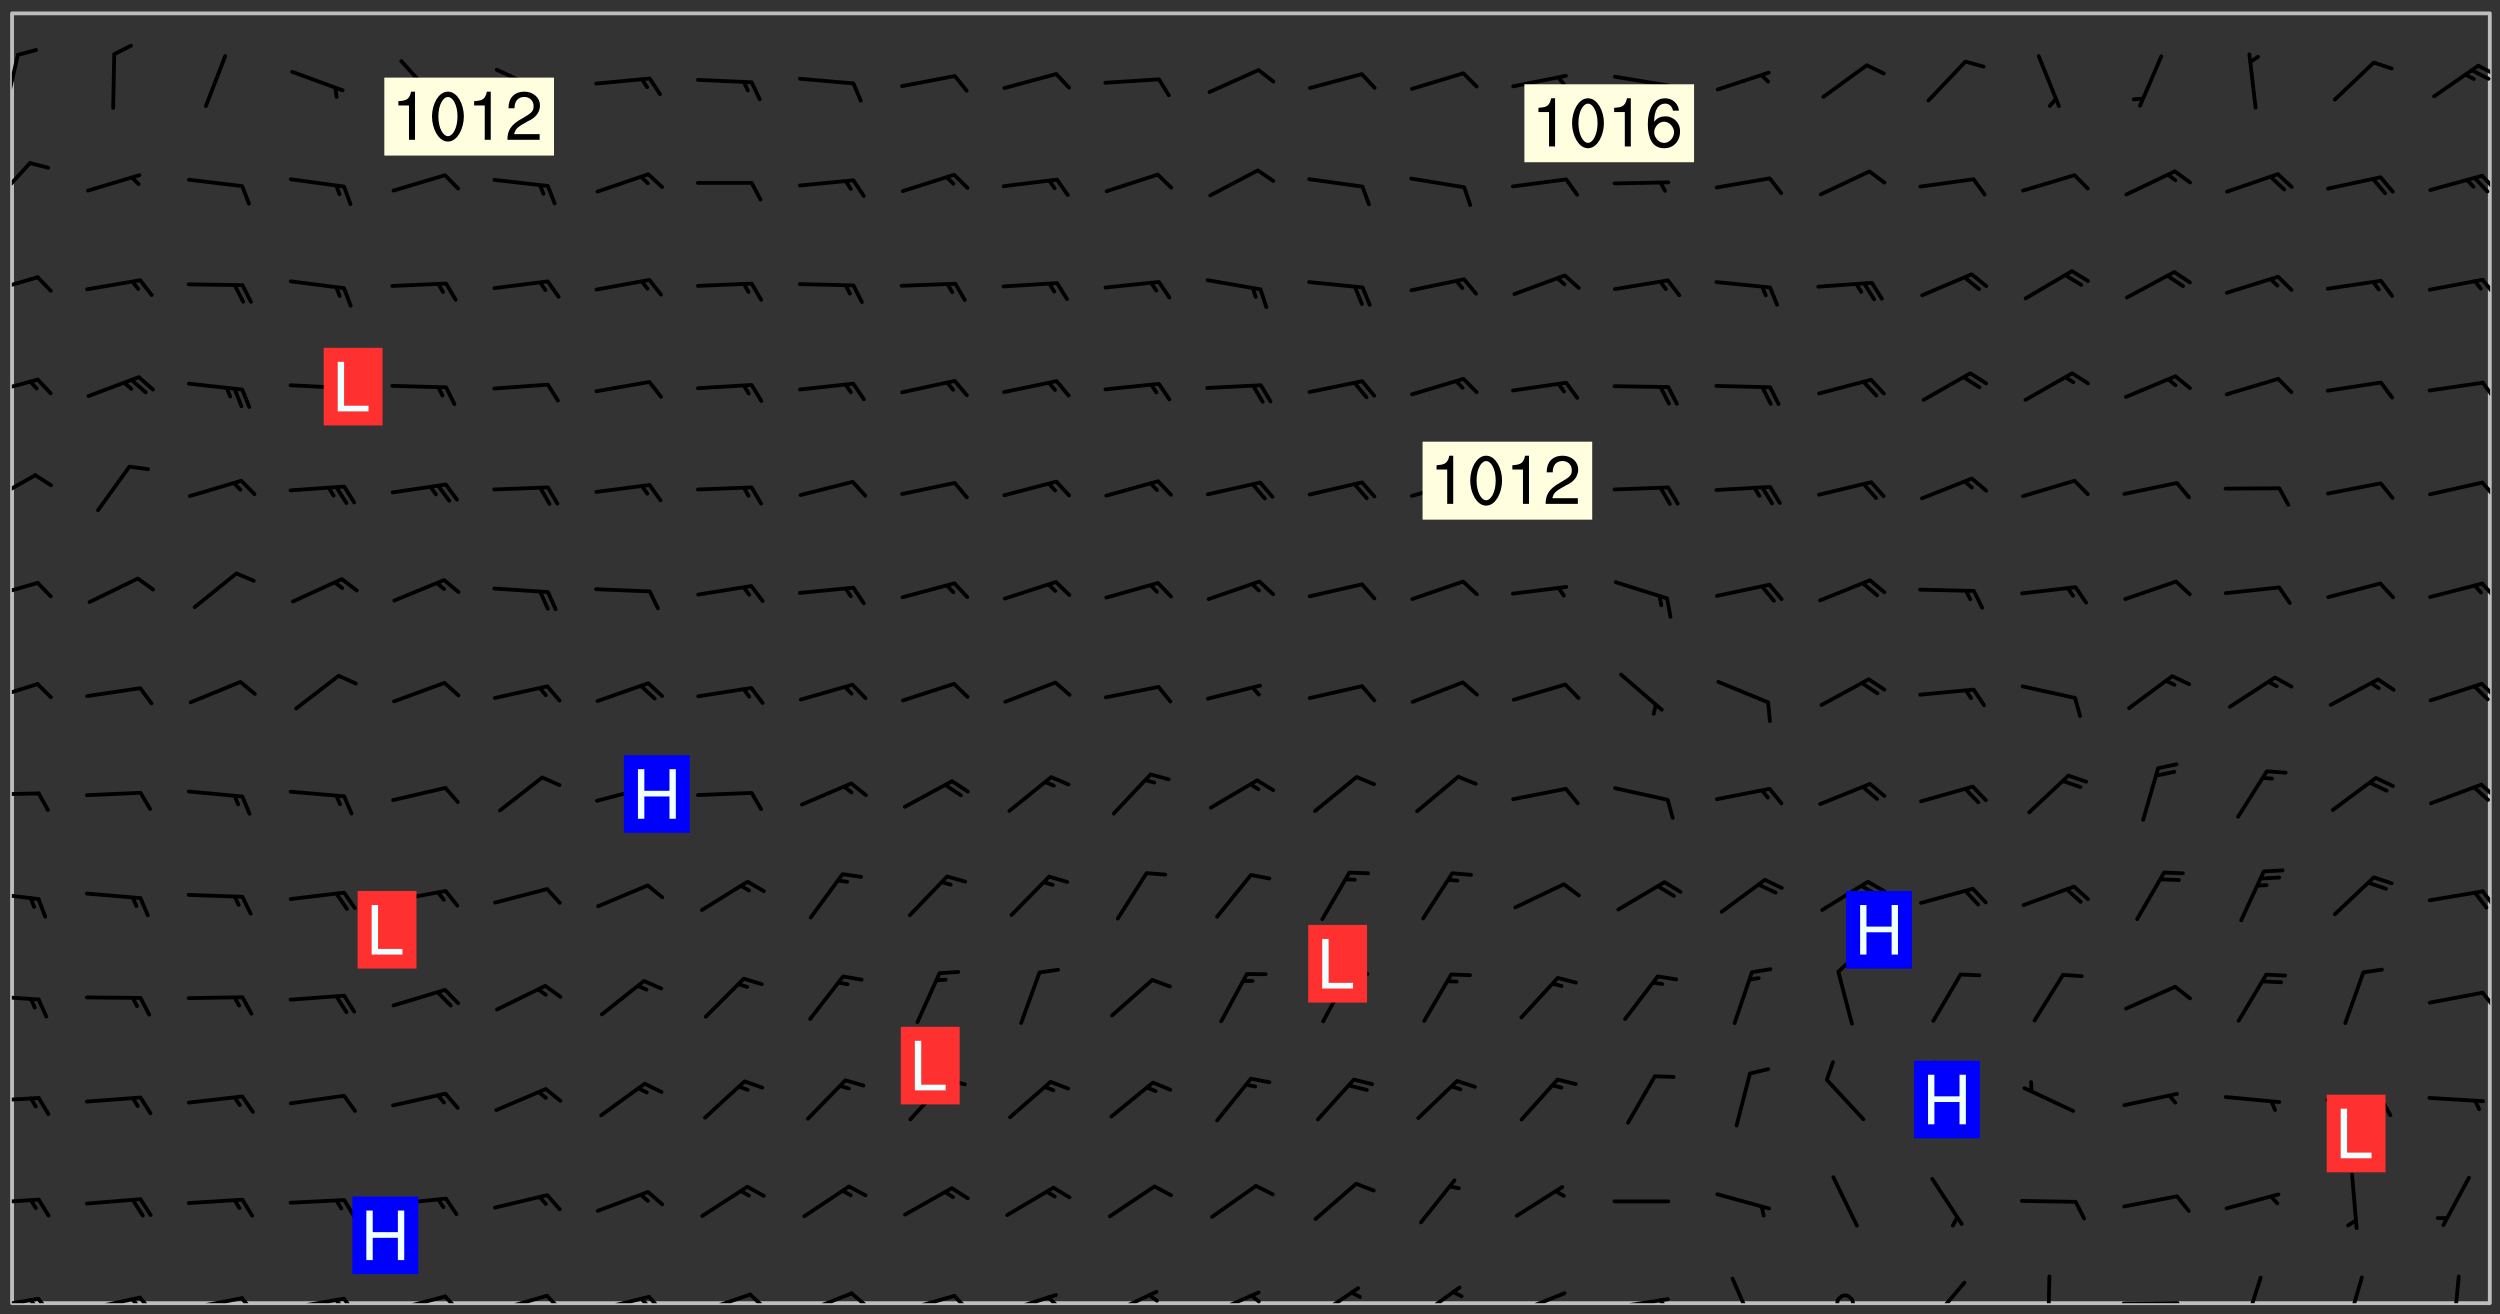 <svg xmlns="http://www.w3.org/2000/svg" role="img" xmlns:xlink="http://www.w3.org/1999/xlink" viewBox="142.45 309.95 326.84 171.84"><rect x="142.45" y="309.95" width="326.84" height="171.84" fill="#333333" stroke="none"/><defs><clipPath id="clip2"><path d="M 144 311.672 L 468 311.672 L 468 480.328 L 144 480.328 Z M 144 311.672"/></clipPath><clipPath id="clip3"><path d="M 144 479 L 148 479 L 148 480.328 L 144 480.328 Z M 144 479"/></clipPath><clipPath id="clip4"><path d="M 147 479 L 150 479 L 150 480.328 L 147 480.328 Z M 147 479"/></clipPath><clipPath id="clip5"><path d="M 146 479 L 148 479 L 148 480.328 L 146 480.328 Z M 146 479"/></clipPath><clipPath id="clip6"><path d="M 153 479 L 161 479 L 161 480.328 L 153 480.328 Z M 153 479"/></clipPath><clipPath id="clip7"><path d="M 160 479 L 163 479 L 163 480.328 L 160 480.328 Z M 160 479"/></clipPath><clipPath id="clip8"><path d="M 159 479 L 161 479 L 161 480.328 L 159 480.328 Z M 159 479"/></clipPath><clipPath id="clip9"><path d="M 166 479 L 175 479 L 175 480.328 L 166 480.328 Z M 166 479"/></clipPath><clipPath id="clip10"><path d="M 173 479 L 176 479 L 176 480.328 L 173 480.328 Z M 173 479"/></clipPath><clipPath id="clip11"><path d="M 180 479 L 188 479 L 188 480.328 L 180 480.328 Z M 180 479"/></clipPath><clipPath id="clip12"><path d="M 187 479 L 190 479 L 190 480.328 L 187 480.328 Z M 187 479"/></clipPath><clipPath id="clip13"><path d="M 186 479 L 188 479 L 188 480.328 L 186 480.328 Z M 186 479"/></clipPath><clipPath id="clip14"><path d="M 193 479 L 201 479 L 201 480.328 L 193 480.328 Z M 193 479"/></clipPath><clipPath id="clip15"><path d="M 200 479 L 203 479 L 203 480.328 L 200 480.328 Z M 200 479"/></clipPath><clipPath id="clip16"><path d="M 206 479 L 215 479 L 215 480.328 L 206 480.328 Z M 206 479"/></clipPath><clipPath id="clip17"><path d="M 213 479 L 216 479 L 216 480.328 L 213 480.328 Z M 213 479"/></clipPath><clipPath id="clip18"><path d="M 220 479 L 228 479 L 228 480.328 L 220 480.328 Z M 220 479"/></clipPath><clipPath id="clip19"><path d="M 227 479 L 230 479 L 230 480.328 L 227 480.328 Z M 227 479"/></clipPath><clipPath id="clip20"><path d="M 226 479 L 228 479 L 228 480.328 L 226 480.328 Z M 226 479"/></clipPath><clipPath id="clip21"><path d="M 233 478 L 241 478 L 241 480.328 L 233 480.328 Z M 233 478"/></clipPath><clipPath id="clip22"><path d="M 240 478 L 243 478 L 243 480.328 L 240 480.328 Z M 240 478"/></clipPath><clipPath id="clip23"><path d="M 247 478 L 255 478 L 255 480.328 L 247 480.328 Z M 247 478"/></clipPath><clipPath id="clip24"><path d="M 253 478 L 256 478 L 256 480.328 L 253 480.328 Z M 253 478"/></clipPath><clipPath id="clip25"><path d="M 260 479 L 268 479 L 268 480.328 L 260 480.328 Z M 260 479"/></clipPath><clipPath id="clip26"><path d="M 266 479 L 270 479 L 270 480.328 L 266 480.328 Z M 266 479"/></clipPath><clipPath id="clip27"><path d="M 273 479 L 281 479 L 281 480.328 L 273 480.328 Z M 273 479"/></clipPath><clipPath id="clip28"><path d="M 279 479 L 281 479 L 281 480.328 L 279 480.328 Z M 279 479"/></clipPath><clipPath id="clip29"><path d="M 287 478 L 294 478 L 294 480.328 L 287 480.328 Z M 287 478"/></clipPath><clipPath id="clip30"><path d="M 292 479 L 294 479 L 294 480.328 L 292 480.328 Z M 292 479"/></clipPath><clipPath id="clip31"><path d="M 300 478 L 308 478 L 308 480.328 L 300 480.328 Z M 300 478"/></clipPath><clipPath id="clip32"><path d="M 305 479 L 308 479 L 308 480.328 L 305 480.328 Z M 305 479"/></clipPath><clipPath id="clip33"><path d="M 313 478 L 321 478 L 321 480.328 L 313 480.328 Z M 313 478"/></clipPath><clipPath id="clip34"><path d="M 327 478 L 334 478 L 334 480.328 L 327 480.328 Z M 327 478"/></clipPath><clipPath id="clip35"><path d="M 340 478 L 348 478 L 348 480.328 L 340 480.328 Z M 340 478"/></clipPath><clipPath id="clip36"><path d="M 353 479 L 361 479 L 361 480.328 L 353 480.328 Z M 353 479"/></clipPath><clipPath id="clip37"><path d="M 359 479 L 361 479 L 361 480.328 L 359 480.328 Z M 359 479"/></clipPath><clipPath id="clip38"><path d="M 368 476 L 373 476 L 373 480.328 L 368 480.328 Z M 368 476"/></clipPath><clipPath id="clip39"><path d="M 382 479 L 385 479 L 385 480.328 L 382 480.328 Z M 382 479"/></clipPath><clipPath id="clip40"><path d="M 394 477 L 400 477 L 400 480.328 L 394 480.328 Z M 394 477"/></clipPath><clipPath id="clip41"><path d="M 409 476 L 411 476 L 411 480.328 L 409 480.328 Z M 409 476"/></clipPath><clipPath id="clip42"><path d="M 419 480 L 428 480 L 428 480.328 L 419 480.328 Z M 419 480"/></clipPath><clipPath id="clip43"><path d="M 435 476 L 439 476 L 439 480.328 L 435 480.328 Z M 435 476"/></clipPath><clipPath id="clip44"><path d="M 449 476 L 452 476 L 452 480.328 L 449 480.328 Z M 449 476"/></clipPath><clipPath id="clip45"><path d="M 462 476 L 465 476 L 465 480.328 L 462 480.328 Z M 462 476"/></clipPath><clipPath id="clip46"><path d="M 144 466 L 148 466 L 148 468 L 144 468 Z M 144 466"/></clipPath><clipPath id="clip47"><path d="M 144 453 L 148 453 L 148 455 L 144 455 Z M 144 453"/></clipPath><clipPath id="clip48"><path d="M 144 439 L 148 439 L 148 441 L 144 441 Z M 144 439"/></clipPath><clipPath id="clip49"><path d="M 466 439 L 468 439 L 468 442 L 466 442 Z M 466 439"/></clipPath><clipPath id="clip50"><path d="M 144 426 L 148 426 L 148 428 L 144 428 Z M 144 426"/></clipPath><clipPath id="clip51"><path d="M 466 426 L 468 426 L 468 429 L 466 429 Z M 466 426"/></clipPath><clipPath id="clip52"><path d="M 144 413 L 148 413 L 148 415 L 144 415 Z M 144 413"/></clipPath><clipPath id="clip53"><path d="M 466 412 L 468 412 L 468 415 L 466 415 Z M 466 412"/></clipPath><clipPath id="clip54"><path d="M 144 399 L 148 399 L 148 402 L 144 402 Z M 144 399"/></clipPath><clipPath id="clip55"><path d="M 466 399 L 468 399 L 468 402 L 466 402 Z M 466 399"/></clipPath><clipPath id="clip56"><path d="M 144 385 L 148 385 L 148 389 L 144 389 Z M 144 385"/></clipPath><clipPath id="clip57"><path d="M 466 385 L 468 385 L 468 389 L 466 389 Z M 466 385"/></clipPath><clipPath id="clip58"><path d="M 144 371 L 148 371 L 148 376 L 144 376 Z M 144 371"/></clipPath><clipPath id="clip59"><path d="M 466 372 L 468 372 L 468 376 L 466 376 Z M 466 372"/></clipPath><clipPath id="clip60"><path d="M 144 359 L 148 359 L 148 362 L 144 362 Z M 144 359"/></clipPath><clipPath id="clip61"><path d="M 466 359 L 468 359 L 468 363 L 466 363 Z M 466 359"/></clipPath><clipPath id="clip62"><path d="M 144 345 L 148 345 L 148 349 L 144 349 Z M 144 345"/></clipPath><clipPath id="clip63"><path d="M 466 346 L 468 346 L 468 349 L 466 349 Z M 466 346"/></clipPath><clipPath id="clip64"><path d="M 144 331 L 147 331 L 147 337 L 144 337 Z M 144 331"/></clipPath><clipPath id="clip65"><path d="M 466 332 L 468 332 L 468 335 L 466 335 Z M 466 332"/></clipPath><clipPath id="clip66"><path d="M 144 316 L 146 316 L 146 325 L 144 325 Z M 144 316"/></clipPath><clipPath id="clip67"><path d="M 466 318 L 468 318 L 468 320 L 466 320 Z M 466 318"/></clipPath><clipPath id="clip68"><path d="M 465 318 L 468 318 L 468 321 L 465 321 Z M 465 318"/></clipPath><g id="surface227" clip-path="url(#clip1)"><path fill="#fff" fill-opacity="0" fill-rule="evenodd" d="M 0 0 L 1000 0 L 1000 1000 L 0 1000 Z M 0 0"/><path fill="#d3d3d3" fill-opacity="0" fill-rule="evenodd" d="M162.152 355.867L161.918 356.16 161.977 356.395 162.094 356.566 162.27 356.801 162.562 357.148 162.676 357.207 162.793 357.035 162.852 356.801 163.027 356.625 163.492 356.449 164.191 356.449 164.426 356.742 164.715 357.559 164.773 357.734 164.949 357.965 165.301 358.199 166 358.898 166.172 359.074 166.406 359.422 166.641 359.832 166.93 360.414 167.34 360.879 167.57 361.113 167.805 361.289 167.922 361.52 168.098 361.812 168.27 362.977 168.27 363.211 168.328 363.5 168.387 363.617 168.504 363.734 168.852 364.145 168.969 364.316 169.145 364.492 169.32 364.727 169.438 364.898 169.609 365.25 169.668 365.484 169.902 365.891 170.137 365.832 169.961 366.008 169.902 366.938 169.32 366.938 169.086 366.824 168.738 366.938 168.621 367.055 168.562 367.348 168.504 367.523 168.387 367.695 167.922 367.988 167.863 368.223 167.805 368.336 167.805 368.98 167.863 369.152 167.863 369.562 167.922 369.621 167.922 370.027 167.98 370.434 168.098 370.609 168.156 370.668 168.387 371.309 168.328 371.602 168.328 372.301 168.27 372.883 168.27 373.117 168.211 373.348 168.156 373.699 168.156 375.621 168.211 375.738 168.637 375.738 168.27 375.855 168.246 376.207 169.137 377.375 170.879 377.914 172.219 378.273 172.219 378.812 172.309 379.621 172.844 380.336 174.363 380.605 175.254 380.52 175.344 381.684 175.879 381.863 177.039 381.684 179.094 380.699 180.254 380.336 182.133 380.16 183.828 379.98 183.648 380.699 182.133 380.785 180.883 380.875 180.078 381.145 179.004 381.953 179.273 382.672 179.809 383.57 179.629 384.195 179.363 385.004 179.629 386.082 180.254 386.98 181.059 387.16 182.309 386.98 182.043 387.703 182.141 388.207 182.195 388.5 182.195 388.672 182.254 388.965 182.254 389.371 182.43 389.488 182.781 389.605 183.188 389.605 183.48 389.43 183.594 389.312 183.652 389.195 183.77 388.965 183.828 388.789 184.18 388.324 184.41 388.148 184.586 388.09 184.762 388.148 184.82 388.324 184.938 389.312 184.992 389.781 185.051 389.953 185.168 390.188 185.344 390.246 186.16 390.305 186.449 390.305 186.566 390.539 186.625 390.945 186.684 391.297 186.684 392.402 186.801 392.695 186.918 393.043 187.207 393.742 187.383 394.094 187.965 394.848 188.316 395.023 188.488 395.082 188.957 395.316 189.598 395.781 189.945 396.016 190.238 396.191 190.531 396.246 190.762 396.309 191.578 396.656 191.871 396.832 191.984 397.004 192.336 397.355 192.453 397.531 192.977 398.172 192.977 398.461 193.035 398.812 193.035 399.16 193.094 399.512 193.152 399.801 193.27 399.859 193.441 399.918 193.617 399.918 194.199 400.152 194.375 400.27 194.551 400.559 194.727 400.793 194.84 401.027 195.133 401.258 195.25 401.375 195.25 401.785 195.309 401.84 195.598 402.074 195.832 402.191 195.891 402.309 196.008 402.48 196.066 402.598 196.297 402.832 196.355 403.008 196.59 403.066 196.707 403.125 196.59 403.238 196.531 403.355 196.531 403.473 196.414 403.766 196.297 404.055 196.297 404.637 196.473 404.754 196.59 404.812 196.648 404.93 196.766 405.047 196.879 405.105 197.055 405.453 197.113 405.805 197.172 406.211 197.172 406.387 197.113 406.562 196.996 407.262 196.996 407.434 197.113 407.609 197.406 407.902 197.812 407.902 197.988 408.02 198.105 408.191 198.223 408.484 198.223 408.719 197.695 408.719 197.465 408.484 197.23 408.484 197.055 408.543 196.996 409.242 197.055 409.59 197.172 409.766 197.348 410.176 197.465 410.406 197.754 410.875 197.93 410.93 198.453 410.93 198.688 410.988 199.445 411.629 199.504 411.922 199.504 412.156 199.562 412.215 199.793 412.562 199.793 412.914 199.676 413.086 199.676 413.379 199.969 413.668 200.262 413.844 200.434 413.902 200.727 414.078 201.02 414.195 201.602 414.602 201.891 414.836 202.184 415.012 202.402 415.172 202.418 415.184 202.648 415.359 203.289 415.883 203.465 416.117 203.582 416.293 203.758 416.469 203.871 416.641 203.871 417.281 203.988 417.457 204.457 417.574 205.039 417.691 205.273 417.75 205.504 417.863 205.797 417.98 205.91 418.039 206.496 418.391 206.785 418.562 206.961 418.625 207.137 418.68 207.312 418.738 208.012 419.09 208.301 419.266 208.535 419.32 208.824 419.496 209.059 419.613 209.699 420.02 209.992 420.137 210.164 420.195 210.398 420.254 210.809 420.312 211.039 420.371 211.273 420.488 211.332 420.66 210.922 420.836 211.391 420.895 211.449 421.188 211.562 421.422 211.738 421.477 211.973 421.535 212.148 421.594 212.555 421.711 213.195 421.945 213.312 422.117 213.371 422.352 213.371 422.527 213.312 422.645 213.254 423.051 213.488 423.285 213.605 423.344 213.953 423.461 214.594 423.691 214.77 423.809 215.059 423.926 215.234 424.102 215.469 424.566 216.051 425.672 216.227 425.848 216.574 426.023 216.75 426.141 217.102 426.258 218.148 426.781 218.383 426.84 218.848 426.953 219.141 427.012 219.605 427.188 220.363 427.77 220.598 428.004 220.945 428.469 221.121 428.645 221.41 428.879 222.227 429.578 222.52 429.754 222.809 430.043 223.102 430.219 223.395 430.508 224.09 431.148 224.266 431.324 224.559 431.559 224.848 431.793 225.316 432.082 225.957 432.664 226.305 432.898 226.539 433.191 226.887 433.539 227.238 434.004 228.172 434.996 228.52 435.402 228.637 435.578 228.871 435.637 228.984 435.754 229.629 435.93 229.859 436.043 230.094 436.102 230.387 436.277 230.617 436.395 231.551 437.094 231.957 437.5 232.191 437.676 232.598 437.852 232.832 437.969 233.648 438.316 233.996 438.551 234.23 438.668 234.523 438.957 234.754 439.074 235.512 439.426 235.863 439.598 236.094 439.656 236.387 439.773 236.621 439.832 237.492 440.008 238.309 440.008 238.777 440.238 238.949 440.297 239.824 440.996 240.289 441.113 240.582 441.172 240.758 441.23 240.988 441.289 241.457 441.348 241.805 441.406 242.156 441.465 242.562 441.523 242.855 441.523 243.027 441.582 243.027 441.812 243.203 441.988 243.496 441.988 243.844 442.047 244.195 442.105 244.895 442.223 245.535 442.223 246 441.988 246.293 441.812 246.465 441.695 246.875 441.523 247.164 441.348 248.098 440.883 248.566 440.59 249.09 440.297 249.555 440.125 250.02 439.949 251.07 439.484 251.359 439.367 251.77 439.25 252.059 439.133 252.586 438.957 254.102 438.258 254.684 437.91 254.973 437.852 255.266 437.793 255.613 437.676 256.488 437.445 256.84 437.328 256.953 437.328 257.188 437.27 258.062 437.035 258.297 436.977 259.109 436.977 259.461 436.918 260.277 436.801 260.449 436.742 260.801 436.688 261.094 436.629 261.324 436.57 262.141 436.395 262.316 436.336 262.664 436.336 262.898 436.277 263.363 436.16 264.121 435.988 264.355 435.93 264.703 435.93 265.113 435.812 265.402 435.754 266.688 435.695 266.977 435.695 267.387 435.637 267.617 435.578 267.793 435.578 268.668 435.461 269.074 435.461 269.484 435.344 269.832 435.344 270.184 435.23 271.055 435.172 272.805 435.172 273.852 435.461 274.262 435.578 274.551 435.695 274.902 435.812 275.191 435.93 276.242 436.102 276.531 436.16 276.824 436.16 277.117 436.219 277.289 436.277 277.699 436.336 277.871 436.395 277.988 436.453 278.105 436.453 278.223 436.512 278.574 436.57 278.688 436.57 279.098 436.637 281.02 437.031 282.945 437.426 284.465 437.875 286.16 438.594 288.305 439.398 289.91 438.68 291.34 437.875 292.5 436.797 293.75 436.348 296.785 435.629 298.66 435.27 300.805 433.922 303.039 432.668 305.539 431.41 307.234 430.961 309.02 430.781 310.18 430.512 310.805 431.051 312.145 430.781 312.859 429.793 313.844 428.449 314.289 428.27 315.094 427.91 316.969 427.371 318.754 426.922 320.004 426.652 321.164 426.562 322.863 426.473 324.824 426.203 326.074 426.113 326.613 426.113 327.238 426.023 328.129 426.023 330.273 425.844 332.684 425.664 335.273 425.574 336.969 425.754 338.578 425.844 340.008 426.203 341.168 426.922 343.043 427.91 344.203 429.438 344.469 430.152 345.098 430.242 345.453 431.141 345.988 431.68 346.523 433.207 347.598 433.566 348.133 433.566 347.328 434.102 347.418 435.809 348.133 438.504 349.023 439.309 349.918 440.297 350.633 441.555 352.418 442.094 353.938 441.914 354.293 443.258 355.902 442.453 356.883 441.914 357.152 442.184 357.469 441.969 357.688 441.824 358.488 442.273 358.938 441.914 359.293 441.914 359.828 441.645 360.367 440.926 360.902 440.656 361.527 439.668 362.688 440.117 363.527 440.488 364.922 441.105 366.617 440.926 368.223 440.926 370.008 441.016 370.188 439.309 370.723 437.965 371.527 438.234 372.02 439.082 372.422 439.488 372.332 440.027 372.332 440.387 373.047 440.836 373.758 440.566 375.188 440.566 375.547 441.555 375.992 442.812 376.707 444.156 377.957 444.785 379.652 445.414 380.367 445.234 380.547 444.695 381.527 444.605 381.977 444.965 382.062 446.223 381.797 446.852 381.262 447.031 381.262 447.57 381.977 448.555 382.242 449.094 383.227 450.082 384.027 451.16 383.762 451.52 383.672 452.418 383.047 454.75 382.691 456.816 382.602 458.609 382.422 459.328 382.332 459.867 382.332 461.305 381.352 463.188 380.992 464.895 380.457 465.793 379.652 466.961 379.387 467.5 381.441 468.754 381.527 469.113 381.172 469.652 381.082 469.473 381.082 470.281 381.172 471.719 380.727 472.434 379.652 472.527 379.387 473.242 379.922 474.141 380.727 474.859 381.887 475.668 383.227 475.938 383.672 476.297 383.316 476.746 381.527 476.656 380.277 476.207 379.562 475.488 378.938 475.398 378.762 478.988 378.574 480.297 467.934 480.297 467.934 311.703 412.664 311.703 412.664 360.785 413.426 360.91 416.715 361.453 418.738 364.289 418.738 367.043 421.09 367.375 423.438 367.707 427.488 367.707 426.109 371.867 424.086 372.574 422.062 373.277 421.52 373.621 418.926 375.238 418.738 375.355 416.715 373.277 415.984 370.535 413.312 368.457 411.938 364.957 411.871 364.875 409.914 362.203 412.664 360.785 412.664 311.703 294.422 311.703 294.422 403.117 294.539 403.148 294.672 403.16 294.746 403.234 294.852 403.281 294.941 403.34 295.027 403.398 295.117 403.457 295.414 403.754 295.473 403.844 295.504 403.961 295.531 404.078 295.547 404.215 295.516 404.332 295.457 404.422 295.398 404.508 295.355 404.613 295.309 404.715 295.281 404.836 295.281 404.98 295.457 405.25 295.605 405.398 295.68 405.484 295.754 405.559 295.797 405.664 295.859 405.754 295.918 405.84 295.961 405.945 296.02 406.035 296.066 406.137 296.109 406.242 296.168 406.328 296.285 406.508 296.359 406.582 296.422 406.668 296.48 406.758 296.523 406.863 296.582 406.953 296.641 407.039 296.703 407.129 296.762 407.219 296.805 407.32 296.922 407.5 296.996 407.574 297.055 407.66 297.129 407.734 297.219 407.793 297.324 407.84 297.473 407.84 297.605 407.824 297.738 407.84 297.84 407.793 297.914 407.719 297.961 407.617 297.945 407.484 297.945 407.336 297.898 407.23 297.871 407.113 297.824 407.012 297.797 406.891 297.754 406.789 297.691 406.699 297.648 406.598 297.605 406.492 297.574 406.375 297.559 406.242 297.547 406.105 297.633 406.047 297.691 405.961 297.812 405.93 297.855 406.035 297.871 406.168 297.871 406.285 297.93 406.387 297.988 406.477 298.078 406.535 298.227 406.684 298.285 406.773 298.328 406.879 298.316 406.98 298.402 407.039 298.508 407.086 298.594 407.145 298.684 407.203 298.758 407.277 298.641 407.305 298.535 407.352 298.449 407.41 298.375 407.484 298.316 407.574 298.254 407.66 298.227 407.781 298.18 407.883 298.137 407.988 298.105 408.105 298.094 408.238 298.078 408.371 298.078 408.52 298.105 408.637 298.152 408.742 298.195 408.844 298.254 408.934 298.328 409.008 298.418 409.066 298.492 409.141 298.582 409.199 298.641 409.289 298.684 409.395 298.73 409.496 298.848 409.527 298.98 409.543 299.129 409.543 299.246 409.512 299.352 409.555 299.395 409.66 299.441 409.762 299.469 409.883 299.5 410 299.527 410.117 299.559 410.238 299.586 410.355 299.691 410.398 299.793 410.445 299.926 410.43 300.074 410.578 300.137 410.664 300.211 410.738 300.281 410.812 300.371 410.875 300.477 410.918 300.578 410.961 300.695 410.992 300.832 411.008 300.949 410.977 301.023 410.902 301.051 410.785 301.039 410.652 301.008 410.531 300.98 410.414 301.023 410.309 301.141 410.309 301.23 410.371 301.348 410.398 301.496 410.398 301.629 410.414 301.777 410.414 301.91 410.43 302.043 410.414 302.191 410.414 302.324 410.398 302.457 410.387 302.594 410.398 302.711 410.371 302.844 410.355 303.035 410.297 302.977 410.473 302.961 410.605 302.934 410.727 302.918 410.859 302.859 410.945 302.727 410.961 302.621 411.008 302.516 411.051 302.398 411.082 302.281 411.109 302.016 411.141 301.867 411.141 301.734 411.156 301.66 411.23 301.719 411.316 301.867 411.465 301.984 411.645 302.059 411.715 302.148 411.777 302.238 411.836 302.324 411.895 302.414 411.953 302.516 411.996 302.621 412.059 302.727 412.102 302.812 412.16 302.918 412.207 303.02 412.25 303.199 412.367 303.258 412.457 303.215 412.559 303.168 412.664 303.184 412.797 303.406 413.02 303.465 413.109 303.508 413.211 303.539 413.332 303.582 413.434 303.598 413.566 303.629 413.684 303.641 413.82 303.672 413.938 303.82 414.086 303.922 414.129 304.027 414.172 304.145 414.203 304.277 414.219 304.414 414.234 304.531 414.234 304.648 414.203 304.738 414.145 304.781 414.039 304.828 413.938 304.871 413.832 304.902 413.715 304.914 413.582 304.914 413.434 304.902 413.301 304.887 413.168 304.855 413.051 304.812 412.945 304.766 412.84 304.723 412.738 304.68 412.633 304.664 412.5 304.68 412.367 304.707 412.25 304.738 412.133 304.766 412.012 304.812 411.91 304.902 411.852 304.988 411.789 305.062 411.715 305.152 411.656 305.375 411.434 305.434 411.348 305.508 411.273 305.625 411.094 305.684 411.008 305.684 410.859 305.609 410.785 305.508 410.738 305.402 410.695 305.301 410.652 305.242 410.562 305.195 410.457 305.168 410.34 305.258 410.281 305.375 410.25 305.477 410.207 305.656 410.09 305.805 409.941 305.816 409.809 305.805 409.703 305.715 409.645 305.582 409.66 305.434 409.66 305.301 409.676 305.168 409.66 305.047 409.629 304.961 409.57 304.887 409.496 304.828 409.406 304.766 409.32 304.648 409.141 304.59 409.055 304.621 408.934 304.707 408.875 304.828 408.844 304.887 408.758 304.887 408.637 304.855 408.52 304.797 408.43 304.738 408.344 304.691 408.238 304.664 408.121 304.648 407.988 304.707 407.898 304.781 407.824 304.871 407.766 304.988 407.586 305.062 407.512 305.121 407.426 305.27 407.277 305.391 407.246 305.523 407.23 305.656 407.246 305.73 407.32 305.773 407.426 305.789 407.559 305.758 407.676 305.641 407.707 305.508 407.719 305.359 407.867 305.316 407.973 305.27 408.074 305.242 408.195 305.211 408.312 305.211 408.461 305.242 408.578 305.285 408.684 305.344 408.773 305.418 408.844 305.492 408.918 305.609 408.949 305.73 408.977 305.848 408.949 305.98 408.934 306.098 408.934 306.188 408.992 306.262 409.066 306.309 409.172 306.367 409.258 306.469 409.305 306.602 409.32 306.707 409.363 306.793 409.422 306.781 409.527 306.707 409.602 306.527 409.719 306.469 409.809 306.379 409.867 306.309 409.941 306.234 410.016 306.172 410.105 306.145 410.223 306.129 410.355 306.145 410.488 306.129 410.621 306.129 410.77 306.145 410.902 306.172 411.02 306.203 411.141 306.277 411.215 306.367 411.273 306.453 411.332 306.543 411.391 306.66 411.422 306.66 411.508 306.559 411.555 306.469 411.613 306.203 411.645 306.086 411.672 305.938 411.672 305.832 411.715 305.73 411.762 305.672 411.852 305.609 412.086 305.598 412.219 305.566 412.34 305.551 412.473 305.551 412.766 305.539 412.898 305.551 413.035 305.566 413.168 305.699 413.184 305.832 413.195 305.953 413.227 306.039 413.285 306.113 413.359 306.16 413.465 306.203 413.566 306.219 413.699 306.219 414.145 306.203 414.277 306.203 414.723 306.234 414.988 306.262 415.105 306.277 415.238 306.309 415.355 306.395 415.566 306.426 415.832 306.426 415.98 306.395 416.098 306.367 416.215 306.336 416.336 306.309 416.453 306.277 416.57 306.246 416.691 306.234 416.824 306.219 416.957 306.309 417.016 306.426 416.984 306.527 417 306.574 417.105 306.543 417.371 306.543 417.812 306.5 417.918 306.453 418.023 306.41 418.125 306.367 418.23 306.309 418.316 306.277 418.438 306.234 418.555 306.203 418.672 306.188 418.805 306.203 418.938 306.262 419.027 306.367 419.074 306.453 419.133 306.512 419.219 306.5 419.355 306.469 419.473 306.426 419.574 306.426 420.02 306.41 420.152 306.41 420.301 306.379 420.418 306.336 420.523 306.309 420.641 306.262 420.746 306.219 420.848 306.188 420.969 306.16 421.086 306.129 421.219 306.098 421.336 306.07 421.453 306.027 421.559 305.996 421.676 305.965 421.797 305.953 421.93 305.938 422.062 305.938 422.359 305.965 422.477 305.965 422.625 306.012 423.023 306.039 423.141 306.098 423.23 306.219 423.262 306.367 423.262 306.5 423.246 306.559 423.336 306.559 423.453 306.5 423.543 306.41 423.602 306.309 423.645 306.203 423.691 306.113 423.75 306.027 423.809 305.891 423.824 305.773 423.793 305.641 423.777 305.539 423.824 305.477 423.91 305.465 424.047 305.449 424.18 305.418 424.297 305.391 424.414 305.375 424.547 305.344 424.668 305.344 424.965 305.359 425.098 305.391 425.215 305.391 425.363 305.402 425.496 305.402 425.645 305.375 425.762 305.328 425.863 305.301 425.984 305.27 426.102 305.211 426.191 305.137 426.266 305.035 426.309 304.93 426.355 304.812 426.383 304.691 426.414 304.59 426.367 304.648 426.281 304.754 426.234 304.781 426.117 304.812 426 304.84 425.879 304.871 425.762 304.871 425.613 304.887 425.48 304.855 425.363 304.812 425.258 304.707 425.273 304.633 425.348 304.531 425.391 304.441 425.453 304.367 425.527 304.324 425.629 304.309 425.762 304.277 425.879 304.25 426 304.219 426.117 304.191 426.234 304.16 426.355 304.133 426.473 304.102 426.59 304.059 426.695 303.969 426.754 303.879 426.754 303.762 426.723 303.73 426.637 303.746 426.5 303.715 426.383 303.715 426.234 303.703 426.102 303.703 425.953 303.641 425.719 303.613 425.598 303.57 425.496 303.523 425.391 303.465 425.305 303.406 425.215 303.363 425.109 303.301 425.023 303.152 424.875 303.082 424.801 302.977 424.754 302.871 424.711 302.77 424.668 302.473 424.371 302.383 424.297 302.297 424.238 302.191 424.195 302.102 424.133 302.016 424.074 301.91 424.031 301.82 423.973 301.734 423.91 301.66 423.84 301.555 423.793 301.469 423.734 301.363 423.691 301.273 423.629 301.172 423.586 301.066 423.543 300.98 423.484 300.875 423.438 300.77 423.395 300.668 423.348 300.578 423.289 300.477 423.246 300.371 423.203 300.281 423.141 300.164 423.113 300.031 423.098 299.898 423.113 299.75 423.113 299.617 423.129 299.5 423.098 299.41 423.039 299.336 422.965 299.246 422.906 299.145 422.859 298.996 422.859 298.875 422.832 298.773 422.789 298.699 422.715 298.582 422.535 298.492 422.477 298.391 422.434 298.301 422.371 298.195 422.328 298.105 422.27 298.02 422.211 297.914 422.164 297.855 422.078 297.797 421.988 297.754 421.883 297.707 421.781 297.633 421.707 297.547 421.648 297.473 421.574 297.383 421.516 297.16 421.293 297.117 421.188 297.086 420.922 297.191 420.879 297.336 420.879 297.441 420.922 297.516 420.996 297.605 421.055 297.691 421.113 297.797 421.16 297.887 421.219 298.035 421.367 298.105 421.441 298.254 421.59 298.316 421.676 298.391 421.75 298.477 421.809 298.551 421.883 298.641 421.945 298.73 422.004 298.816 422.062 299.086 422.238 299.188 422.285 299.293 422.328 299.395 422.371 299.441 422.297 299.5 422.211 299.574 422.137 299.645 422.062 299.75 422.105 299.824 422.18 299.883 422.27 299.926 422.371 299.973 422.477 300.016 422.582 300.137 422.609 300.254 422.582 300.328 422.492 300.371 422.387 300.43 422.297 300.504 422.223 300.609 422.18 300.727 422.152 300.859 422.164 300.949 422.223 301.098 422.371 301.156 422.461 301.199 422.566 301.246 422.668 301.289 422.773 301.332 422.875 301.438 422.922 301.543 422.965 301.676 422.98 301.762 422.922 301.82 422.832 301.895 422.758 302 422.715 302.117 422.742 302.223 422.789 302.324 422.832 302.43 422.875 302.531 422.922 302.711 423.039 302.711 423.156 302.695 423.289 302.711 423.422 302.727 423.559 302.785 423.645 302.887 423.691 303.008 423.719 303.125 423.75 303.273 423.75 303.391 423.719 303.449 423.629 303.629 423.512 303.688 423.422 303.762 423.348 303.82 423.262 303.938 423.082 304.117 422.965 304.234 422.996 304.324 423.055 304.367 423.129 304.352 423.262 304.352 423.379 304.441 423.438 304.59 423.438 304.723 423.422 304.855 423.41 305.121 423.379 305.227 423.336 305.344 423.305 305.465 423.277 305.539 423.203 305.609 423.129 305.672 423.039 305.656 422.934 305.609 422.832 305.508 422.789 305.402 422.773 305.285 422.801 305.02 422.832 304.871 422.832 304.797 422.758 304.707 422.699 304.59 422.668 304.473 422.641 304.34 422.625 304.191 422.625 304.059 422.641 303.762 422.641 303.656 422.594 303.508 422.445 303.465 422.344 303.406 422.254 303.629 422.031 303.715 421.973 303.82 421.93 303.938 421.898 304.07 421.883 304.203 421.898 304.34 421.914 304.441 421.957 304.574 421.945 304.664 421.883 304.766 421.84 304.828 421.75 304.781 421.648 304.691 421.59 304.574 421.559 304.473 421.516 304.414 421.426 304.352 421.336 304.352 421.219 304.367 421.086 304.473 421.039 304.547 420.969 304.547 420.848 304.457 420.789 304.426 420.672 304.516 420.613 304.59 420.539 304.633 420.434 304.691 420.344 304.738 420.242 304.754 420.109 304.754 419.961 304.707 419.855 304.664 419.754 304.574 419.695 304.441 419.68 304.34 419.637 304.203 419.621 304.086 419.59 303.641 419.59 303.508 419.574 303.375 419.562 303.242 419.547 303.125 419.516 302.977 419.516 302.844 419.5 302.711 419.488 302.445 419.457 302.324 419.414 302.238 419.355 302.164 419.281 302.164 419.133 302.176 419 302.281 418.953 302.383 418.91 302.516 418.895 302.668 418.895 302.801 418.879 303.094 418.879 303.215 418.91 303.316 418.953 303.406 419.012 303.641 419.074 303.762 419.027 303.852 418.969 303.953 418.926 304.086 418.91 304.191 418.953 304.293 419 304.426 419.012 304.547 418.984 304.691 418.984 304.812 418.953 304.93 418.926 305.035 418.879 305.109 418.805 305.195 418.746 305.344 418.598 305.402 418.512 305.449 418.406 305.477 418.289 305.492 418.184 305.391 418.141 305.301 418.082 305.184 418.051 305.078 418.008 304.988 417.945 304.914 417.859 304.84 417.785 304.738 417.742 304.633 417.695 304.531 417.652 304.473 417.562 304.426 417.461 304.34 417.25 304.277 417.164 304.219 417.074 304.145 417 304.059 416.941 303.789 416.941 303.672 416.973 303.582 417.031 303.48 417.074 303.348 417.09 303.242 417.074 303.215 416.957 303.152 416.867 303.035 416.836 302.934 416.793 302.785 416.645 302.754 416.527 302.738 416.422 302.812 416.348 302.992 416.23 303.109 416.203 303.227 416.172 303.363 416.188 303.465 416.23 303.57 416.273 303.672 416.32 303.777 416.363 303.895 416.395 304.027 416.41 304.145 416.438 304.277 416.453 304.383 416.438 304.473 416.379 304.398 416.305 304.293 416.262 304.219 416.188 304.145 416.098 303.996 415.949 303.91 415.891 303.82 415.832 303.746 415.758 303.656 415.699 303.555 415.652 303.434 415.625 303.332 415.578 303.227 415.535 303.109 415.504 303.008 415.461 302.887 415.43 302.738 415.43 302.621 415.461 302.516 415.504 302.43 415.566 302.25 415.684 302.164 415.742 302.074 415.801 301.969 415.848 301.883 415.906 301.777 415.949 301.676 415.992 301.57 416.039 301.496 416.113 301.438 416.203 301.379 416.289 301.332 416.395 301.273 416.48 301.199 416.555 301.066 416.543 300.949 416.512 300.832 416.512 300.758 416.586 300.668 416.645 300.594 416.719 300.504 416.777 300.418 416.836 300.312 416.883 300.211 416.926 300.074 416.941 299.973 416.898 299.824 416.75 299.719 416.703 299.633 416.703 299.527 416.75 299.426 416.793 299.305 416.824 299.188 416.793 299.113 416.719 299.113 416.602 299.145 416.48 299.219 416.41 299.277 416.32 299.352 416.246 299.469 416.215 299.574 416.172 299.867 416.172 300 416.156 300.137 416.141 300.238 416.098 300.328 416.039 300.43 415.992 300.52 415.934 300.652 415.922 300.742 415.98 300.875 415.992 300.965 415.934 301.051 415.875 301.156 415.832 301.246 415.773 301.332 415.711 301.422 415.652 301.57 415.504 301.629 415.418 301.688 415.328 301.793 415.285 301.926 415.27 302.043 415.297 302.164 415.328 302.223 415.27 302.281 415.18 302.312 414.914 302.34 414.797 302.445 414.809 302.578 414.824 302.68 414.781 302.77 414.723 302.828 414.633 302.902 414.559 302.961 414.469 303.008 414.367 303.02 414.234 303.008 414.102 302.961 413.996 302.812 413.848 302.754 413.758 302.695 413.672 302.652 413.566 302.652 413.121 302.668 412.988 302.668 412.84 302.68 412.707 302.621 412.648 302.531 412.707 302.43 412.664 302.25 412.547 302.164 412.488 302.102 412.398 302.043 412.309 301.969 412.234 301.883 412.176 301.762 412.207 301.66 412.219 301.555 412.266 301.469 412.324 301.363 412.367 301.215 412.516 301.125 412.574 301.039 412.633 300.949 412.695 300.844 412.738 300.711 412.754 300.711 412.633 300.816 412.59 300.934 412.559 301.008 412.488 301.051 412.383 301.051 412.234 301.023 412.117 300.875 411.969 300.742 411.953 300.594 411.953 300.477 411.984 300.371 412.027 300.27 412.07 300.18 412.133 300.062 412.16 299.988 412.086 300 411.953 299.957 411.852 299.914 411.746 299.824 411.688 299.707 411.715 299.586 411.746 299.469 411.777 299.367 411.82 299.246 411.852 299.145 411.895 299.039 411.938 298.949 411.996 298.848 412.012 298.848 411.895 298.863 411.762 298.805 411.672 298.73 411.715 298.582 411.863 298.523 411.953 298.449 412.027 298.402 412.133 298.359 412.234 298.285 412.309 298.227 412.398 298.152 412.473 298.094 412.559 298.02 412.633 297.93 412.695 297.855 412.766 297.781 412.84 297.68 412.855 297.547 412.871 297.441 412.828 297.441 412.707 297.59 412.559 297.633 412.457 297.691 412.367 297.738 412.266 297.781 412.16 297.84 412.07 297.871 411.953 297.914 411.852 297.945 411.73 297.973 411.613 298.02 411.508 298.062 411.406 298.105 411.301 298.18 411.23 298.27 411.168 298.359 411.109 298.461 411.066 298.758 411.066 299.023 411.035 299.129 410.992 299.055 410.918 298.938 410.887 298.832 410.844 298.742 410.785 298.641 410.738 298.551 410.68 298.449 410.637 298.344 410.594 298.254 410.531 298.168 410.473 298.062 410.43 297.961 410.387 297.84 410.355 297.723 410.324 297.621 410.281 297.5 410.25 297.398 410.207 297.309 410.148 297.266 410.043 297.25 409.91 297.352 409.867 297.484 409.852 297.621 409.867 297.754 409.852 297.855 409.809 297.914 409.719 297.93 409.613 297.84 409.555 297.766 409.48 297.664 409.438 297.574 409.379 297.426 409.23 297.383 409.125 297.367 408.992 297.367 408.699 297.309 408.609 297.219 408.551 297.145 408.477 297.102 408.371 297.07 408.254 297.012 408.164 296.938 408.09 296.82 408.062 296.746 407.988 296.656 407.93 296.566 407.867 296.48 407.809 296.406 407.734 296.348 407.648 296.301 407.543 296.215 407.484 296.066 407.336 295.871 407.277 295.738 407.293 295.637 407.336 295.562 407.41 295.516 407.512 295.473 407.617 295.414 407.707 295.355 407.793 295.059 408.09 294.969 408.148 294.883 408.148 294.82 408.062 294.777 407.957 294.809 407.84 294.867 407.75 294.895 407.633 294.883 407.5 294.793 407.438 294.688 407.484 294.57 407.512 294.453 407.543 294.184 407.719 294.082 407.766 293.965 407.793 293.859 407.84 293.77 407.898 293.668 407.941 293.609 407.855 293.562 407.75 293.578 407.617 293.625 407.512 293.695 407.438 293.77 407.367 293.828 407.277 293.828 407.129 293.785 407.023 293.547 407.023 293.445 407.07 293.414 407.188 293.387 407.305 293.355 407.426 293.281 407.469 293.148 407.484 293.074 407.438 293.031 407.336 292.988 407.23 292.941 407.129 292.898 407.023 292.777 407.055 292.676 407.098 292.543 407.113 292.426 407.145 292.32 407.188 292.23 407.246 292.129 407.293 292.008 407.32 291.875 407.336 291.773 407.293 291.715 407.203 291.668 407.098 291.625 406.996 291.582 406.891 291.582 406.773 291.641 406.684 291.727 406.625 291.906 406.508 292.008 406.461 292.113 406.418 292.219 406.359 292.32 406.316 292.41 406.254 292.512 406.211 292.617 406.152 292.719 406.105 292.809 406.047 292.914 406.004 293.016 405.961 293.105 405.898 293.207 405.855 293.344 405.84 293.461 405.871 293.562 405.914 293.684 405.945 293.785 405.988 293.891 406.035 293.992 406.078 294.098 406.121 294.199 406.168 294.305 406.211 294.406 406.254 294.512 406.301 294.598 406.359 294.703 406.402 294.82 406.434 294.926 406.477 295.027 406.523 295.117 406.582 295.223 406.625 295.324 406.668 295.43 406.715 295.547 406.742 295.648 406.789 295.77 406.816 295.918 406.816 296.004 406.758 296.02 406.656 296.078 406.566 296.051 406.449 295.977 406.375 295.859 406.195 295.785 406.121 295.695 406.047 295.516 405.93 295.43 405.871 295.324 405.828 295.223 405.781 294.953 405.605 294.895 405.516 294.82 405.441 294.762 405.352 294.719 405.25 294.688 405.133 294.672 404.996 294.672 404.434 294.66 404.301 294.645 404.168 294.613 404.051 294.598 403.918 294.586 403.785 294.555 403.664 294.332 403.441 294.273 403.355 294.258 403.25 294.289 403.133 294.422 403.117 294.422 311.703 172.992 311.703 172.992 313.156 172.934 313.391 172.582 314.441 172.41 314.965 172.293 315.312 172.117 315.723 172 315.895 171.766 316.188 171.535 316.246 171.184 316.246 171.066 316.305 170.836 316.711 170.836 317.004 170.953 317.18 171.184 317.41 171.301 317.645 171.941 318.402 172.234 318.867 172.41 319.102 172.641 319.453 172.875 319.801 173.516 320.617 173.691 321.082 173.863 321.492 173.98 322.188 174.156 322.656 174.273 324.055 174.332 324.52 174.332 325.395 174.449 326.441 174.449 331.223 174.391 331.688 174.039 332.969 173.863 333.492 173.75 333.902 173.398 334.832 172.934 336 172.699 336.582 172.582 336.758 172.41 337.105 172.234 337.512 171.883 338.328 171.824 338.621 171.711 338.914 171.594 339.203 171.535 339.379 171.418 340.254 171.359 340.66 171.301 340.777 171.242 340.953 171.184 341.125 170.953 341.652 170.836 341.824 170.836 342.059 170.719 342.293 170.66 342.465 170.484 343.051 170.484 343.34 170.426 343.516 170.426 343.809 170.367 343.922 170.309 344.449 170.309 344.621 170.254 344.855 170.254 347.477 170.078 348.293 169.961 348.469 169.785 348.703 169.668 348.875 169.555 349.109 168.969 350.043 168.738 350.332 168.445 350.797 168.27 351.031 167.98 351.383 167.629 352.082 167.516 352.312 167.34 352.723 167.164 352.953 166.758 353.48 165.941 354.18 165.648 354.352 165.359 354.586 165.184 354.703 165.008 354.879 164.484 355.285 163.957 355.461 163.785 355.637 163.551 355.691 162.91 355.867 162.152 355.867M174.363 386.891L173.289 387.34 173.648 388.234 174.898 387.52 175.344 386.98 174.363 386.891"/><path fill="#d3d3d3" fill-opacity="0" fill-rule="evenodd" d="M201.508 416.598L200.613 416.598 201.062 417.227 202.043 417.586 202.848 417.496 203.293 416.508 203.117 416.598 202.402 416.242 201.508 416.598M356.129 475.668L356.07 475.145 356.07 474.852 356.184 474.559 356.242 474.328 356.711 473.859 356.824 473.859 356.941 473.746 357.059 473.688 357.234 473.688 357.469 473.629 357.816 473.629 358.051 473.688 358.168 473.746 358.398 473.918 358.457 474.094 358.574 474.676 358.574 474.969 358.457 475.145 358.285 475.434 358.109 475.609 357.582 476.133 357.352 476.367 357.234 476.426 357.059 476.426 356.941 476.367 356.535 476.074 356.359 475.957 356.242 475.898 356.184 475.785 356.129 475.668M362.77 464.711L362.711 464.539 362.711 463.43 362.77 463.258 362.945 463.199 363.117 463.141 363.293 463.141 363.527 463.082 363.645 463.141 363.703 463.84 363.645 464.012 363.527 464.188 363.41 464.246 363.176 464.77 363.062 464.828 362.828 464.828 362.77 464.711M372.383 450.32L372.266 450.145 372.266 449.445 372.559 448.57 372.676 448.398 372.852 448.047 372.965 447.816 373.082 447.523 373.434 446.766 373.551 446.535 373.723 446.301 373.898 446.301 374.016 446.242 374.656 446.242 374.773 446.301 375.008 446.535 375.18 446.648 375.531 446.941 375.648 447.059 375.762 447.234 375.762 447.348 375.879 447.406 375.996 447.523 375.996 448.223 375.938 448.398 375.938 448.629 375.879 448.805 375.531 449.855 375.414 450.086 375.297 450.32 375.18 450.379 374.949 450.613 374.309 450.902 373.434 450.902 373.023 450.785 372.383 450.32"/><path fill="none" stroke="#bebebe" stroke-linecap="round" stroke-linejoin="round" stroke-miterlimit="10" stroke-width=".5" d="M 431.957 354.305 L 108.027 354.305 L 108.027 185.68 L 431.957 185.68 L 431.957 354.305" transform="matrix(1 0 0 -1 36 666)"/><g clip-path="url(#clip2)"><path fill="#fff" fill-opacity="0" fill-rule="evenodd" d="M 144 311.672 L 144 480.328 L 468 480.328 L 468 311.672 L 144 311.672"/></g><g clip-path="url(#clip3)"><path fill="none" stroke="#000" stroke-linecap="round" stroke-linejoin="round" stroke-miterlimit="10" stroke-width=".5" d="M 111.465 186.25 L 104.535 185.09" transform="matrix(1 0 0 -1 36 666)"/></g><g clip-path="url(#clip4)"><path fill="none" stroke="#000" stroke-linecap="round" stroke-linejoin="round" stroke-miterlimit="10" stroke-width=".5" d="M 111.465 186.25 L 112.961 184.305" transform="matrix(1 0 0 -1 36 666)"/></g><g clip-path="url(#clip5)"><path fill="none" stroke="#000" stroke-linecap="round" stroke-linejoin="round" stroke-miterlimit="10" stroke-width=".5" d="M 110.457 186.082 L 111.203 185.109" transform="matrix(1 0 0 -1 36 666)"/></g><g clip-path="url(#clip6)"><path fill="none" stroke="#000" stroke-linecap="round" stroke-linejoin="round" stroke-miterlimit="10" stroke-width=".5" d="M 124.75 186.402 L 117.879 184.938" transform="matrix(1 0 0 -1 36 666)"/></g><g clip-path="url(#clip7)"><path fill="none" stroke="#000" stroke-linecap="round" stroke-linejoin="round" stroke-miterlimit="10" stroke-width=".5" d="M 124.75 186.402 L 126.328 184.527" transform="matrix(1 0 0 -1 36 666)"/></g><g clip-path="url(#clip8)"><path fill="none" stroke="#000" stroke-linecap="round" stroke-linejoin="round" stroke-miterlimit="10" stroke-width=".5" d="M 123.75 186.191 L 124.539 185.25" transform="matrix(1 0 0 -1 36 666)"/></g><g clip-path="url(#clip9)"><path fill="none" stroke="#000" stroke-linecap="round" stroke-linejoin="round" stroke-miterlimit="10" stroke-width=".5" d="M 138.082 186.328 L 131.18 185.016" transform="matrix(1 0 0 -1 36 666)"/></g><g clip-path="url(#clip10)"><path fill="none" stroke="#000" stroke-linecap="round" stroke-linejoin="round" stroke-miterlimit="10" stroke-width=".5" d="M 138.082 186.328 L 139.617 184.414" transform="matrix(1 0 0 -1 36 666)"/></g><g clip-path="url(#clip11)"><path fill="none" stroke="#000" stroke-linecap="round" stroke-linejoin="round" stroke-miterlimit="10" stroke-width=".5" d="M 151.41 186.258 L 144.48 185.086" transform="matrix(1 0 0 -1 36 666)"/></g><g clip-path="url(#clip12)"><path fill="none" stroke="#000" stroke-linecap="round" stroke-linejoin="round" stroke-miterlimit="10" stroke-width=".5" d="M 151.41 186.258 L 152.906 184.312" transform="matrix(1 0 0 -1 36 666)"/></g><g clip-path="url(#clip13)"><path fill="none" stroke="#000" stroke-linecap="round" stroke-linejoin="round" stroke-miterlimit="10" stroke-width=".5" d="M 150.402 186.086 L 151.148 185.113" transform="matrix(1 0 0 -1 36 666)"/></g><g clip-path="url(#clip14)"><path fill="none" stroke="#000" stroke-linecap="round" stroke-linejoin="round" stroke-miterlimit="10" stroke-width=".5" d="M 164.66 186.555 L 157.859 184.785" transform="matrix(1 0 0 -1 36 666)"/></g><g clip-path="url(#clip15)"><path fill="none" stroke="#000" stroke-linecap="round" stroke-linejoin="round" stroke-miterlimit="10" stroke-width=".5" d="M 164.66 186.555 L 166.32 184.75" transform="matrix(1 0 0 -1 36 666)"/></g><g clip-path="url(#clip16)"><path fill="none" stroke="#000" stroke-linecap="round" stroke-linejoin="round" stroke-miterlimit="10" stroke-width=".5" d="M 177.953 186.645 L 171.199 184.699" transform="matrix(1 0 0 -1 36 666)"/></g><g clip-path="url(#clip17)"><path fill="none" stroke="#000" stroke-linecap="round" stroke-linejoin="round" stroke-miterlimit="10" stroke-width=".5" d="M 177.953 186.645 L 179.66 184.883" transform="matrix(1 0 0 -1 36 666)"/></g><g clip-path="url(#clip18)"><path fill="none" stroke="#000" stroke-linecap="round" stroke-linejoin="round" stroke-miterlimit="10" stroke-width=".5" d="M 191.305 186.5 L 184.477 184.844" transform="matrix(1 0 0 -1 36 666)"/></g><g clip-path="url(#clip19)"><path fill="none" stroke="#000" stroke-linecap="round" stroke-linejoin="round" stroke-miterlimit="10" stroke-width=".5" d="M 191.305 186.5 L 192.934 184.668" transform="matrix(1 0 0 -1 36 666)"/></g><g clip-path="url(#clip20)"><path fill="none" stroke="#000" stroke-linecap="round" stroke-linejoin="round" stroke-miterlimit="10" stroke-width=".5" d="M 190.312 186.258 L 191.125 185.344" transform="matrix(1 0 0 -1 36 666)"/></g><g clip-path="url(#clip21)"><path fill="none" stroke="#000" stroke-linecap="round" stroke-linejoin="round" stroke-miterlimit="10" stroke-width=".5" d="M 204.531 186.805 L 197.879 184.539" transform="matrix(1 0 0 -1 36 666)"/></g><g clip-path="url(#clip22)"><path fill="none" stroke="#000" stroke-linecap="round" stroke-linejoin="round" stroke-miterlimit="10" stroke-width=".5" d="M 204.531 186.805 L 206.32 185.125" transform="matrix(1 0 0 -1 36 666)"/></g><g clip-path="url(#clip23)"><path fill="none" stroke="#000" stroke-linecap="round" stroke-linejoin="round" stroke-miterlimit="10" stroke-width=".5" d="M 217.789 186.957 L 211.25 184.387" transform="matrix(1 0 0 -1 36 666)"/></g><g clip-path="url(#clip24)"><path fill="none" stroke="#000" stroke-linecap="round" stroke-linejoin="round" stroke-miterlimit="10" stroke-width=".5" d="M 217.789 186.957 L 219.656 185.363" transform="matrix(1 0 0 -1 36 666)"/></g><g clip-path="url(#clip25)"><path fill="none" stroke="#000" stroke-linecap="round" stroke-linejoin="round" stroke-miterlimit="10" stroke-width=".5" d="M 231.219 186.625 L 224.453 184.719" transform="matrix(1 0 0 -1 36 666)"/></g><g clip-path="url(#clip26)"><path fill="none" stroke="#000" stroke-linecap="round" stroke-linejoin="round" stroke-miterlimit="10" stroke-width=".5" d="M 231.219 186.625 L 232.914 184.852" transform="matrix(1 0 0 -1 36 666)"/></g><g clip-path="url(#clip27)"><path fill="none" stroke="#000" stroke-linecap="round" stroke-linejoin="round" stroke-miterlimit="10" stroke-width=".5" d="M 244.496 186.742 L 237.805 184.602" transform="matrix(1 0 0 -1 36 666)"/></g><g clip-path="url(#clip28)"><path fill="none" stroke="#000" stroke-linecap="round" stroke-linejoin="round" stroke-miterlimit="10" stroke-width=".5" d="M 243.523 186.43 L 244.402 185.574" transform="matrix(1 0 0 -1 36 666)"/></g><g clip-path="url(#clip29)"><path fill="none" stroke="#000" stroke-linecap="round" stroke-linejoin="round" stroke-miterlimit="10" stroke-width=".5" d="M 257.645 187.168 L 251.289 184.172" transform="matrix(1 0 0 -1 36 666)"/></g><g clip-path="url(#clip30)"><path fill="none" stroke="#000" stroke-linecap="round" stroke-linejoin="round" stroke-miterlimit="10" stroke-width=".5" d="M 256.719 186.734 L 257.703 186" transform="matrix(1 0 0 -1 36 666)"/></g><g clip-path="url(#clip31)"><path fill="none" stroke="#000" stroke-linecap="round" stroke-linejoin="round" stroke-miterlimit="10" stroke-width=".5" d="M 271 187.078 L 264.562 184.266" transform="matrix(1 0 0 -1 36 666)"/></g><g clip-path="url(#clip32)"><path fill="none" stroke="#000" stroke-linecap="round" stroke-linejoin="round" stroke-miterlimit="10" stroke-width=".5" d="M 270.062 186.668 L 271.023 185.906" transform="matrix(1 0 0 -1 36 666)"/></g><g clip-path="url(#clip33)"><path fill="none" stroke="#000" stroke-linecap="round" stroke-linejoin="round" stroke-miterlimit="10" stroke-width=".5" d="M 284.008 187.637 L 278.184 183.703" transform="matrix(1 0 0 -1 36 666)"/></g><path fill="none" stroke="#000" stroke-linecap="round" stroke-linejoin="round" stroke-miterlimit="10" stroke-width=".5" d="M 283.16 187.066 L 284.242 186.492" transform="matrix(1 0 0 -1 36 666)"/><g clip-path="url(#clip34)"><path fill="none" stroke="#000" stroke-linecap="round" stroke-linejoin="round" stroke-miterlimit="10" stroke-width=".5" d="M 297.262 187.723 L 291.559 183.617" transform="matrix(1 0 0 -1 36 666)"/></g><path fill="none" stroke="#000" stroke-linecap="round" stroke-linejoin="round" stroke-miterlimit="10" stroke-width=".5" d="M 296.434 187.125 L 297.531 186.582" transform="matrix(1 0 0 -1 36 666)"/><g clip-path="url(#clip35)"><path fill="none" stroke="#000" stroke-linecap="round" stroke-linejoin="round" stroke-miterlimit="10" stroke-width=".5" d="M 310.988 186.98 L 304.465 184.363" transform="matrix(1 0 0 -1 36 666)"/></g><g clip-path="url(#clip36)"><path fill="none" stroke="#000" stroke-linecap="round" stroke-linejoin="round" stroke-miterlimit="10" stroke-width=".5" d="M 324.516 186.203 L 317.566 185.141" transform="matrix(1 0 0 -1 36 666)"/></g><g clip-path="url(#clip37)"><path fill="none" stroke="#000" stroke-linecap="round" stroke-linejoin="round" stroke-miterlimit="10" stroke-width=".5" d="M 323.504 186.047 L 324.238 185.066" transform="matrix(1 0 0 -1 36 666)"/></g><g clip-path="url(#clip38)"><path fill="none" stroke="#000" stroke-linecap="round" stroke-linejoin="round" stroke-miterlimit="10" stroke-width=".5" d="M 335.762 182.449 L 332.953 188.891" transform="matrix(1 0 0 -1 36 666)"/></g><g clip-path="url(#clip39)"><path fill="none" stroke="#000" stroke-linecap="round" stroke-linejoin="round" stroke-miterlimit="10" stroke-width=".5" d="M 348.695 185.672 L 348.676 185.871 L 348.617 186.062 L 348.52 186.238 L 348.062 186.617 L 347.871 186.676 L 347.672 186.695 L 347.473 186.676 L 347.281 186.617 L 346.82 186.238 L 346.727 186.062 L 346.668 185.871 L 346.648 185.672 L 346.668 185.473 L 346.727 185.281 L 346.82 185.102 L 347.281 184.727 L 347.473 184.668 L 347.672 184.648 L 347.871 184.668 L 348.062 184.727 L 348.52 185.102 L 348.617 185.281 L 348.676 185.473 L 348.695 185.672" transform="matrix(1 0 0 -1 36 666)"/></g><g clip-path="url(#clip40)"><path fill="none" stroke="#000" stroke-linecap="round" stroke-linejoin="round" stroke-miterlimit="10" stroke-width=".5" d="M 358.711 182.992 L 363.262 188.352" transform="matrix(1 0 0 -1 36 666)"/></g><g clip-path="url(#clip41)"><path fill="none" stroke="#000" stroke-linecap="round" stroke-linejoin="round" stroke-miterlimit="10" stroke-width=".5" d="M 374.379 189.184 L 374.223 182.16" transform="matrix(1 0 0 -1 36 666)"/></g><g clip-path="url(#clip42)"><path fill="none" stroke="#000" stroke-linecap="round" stroke-linejoin="round" stroke-miterlimit="10" stroke-width=".5" d="M 384.102 185.645 L 391.129 185.695" transform="matrix(1 0 0 -1 36 666)"/></g><g clip-path="url(#clip43)"><path fill="none" stroke="#000" stroke-linecap="round" stroke-linejoin="round" stroke-miterlimit="10" stroke-width=".5" d="M 399.863 182.324 L 402 189.02" transform="matrix(1 0 0 -1 36 666)"/></g><g clip-path="url(#clip44)"><path fill="none" stroke="#000" stroke-linecap="round" stroke-linejoin="round" stroke-miterlimit="10" stroke-width=".5" d="M 413.262 182.297 L 415.23 189.043" transform="matrix(1 0 0 -1 36 666)"/></g><g clip-path="url(#clip45)"><path fill="none" stroke="#000" stroke-linecap="round" stroke-linejoin="round" stroke-miterlimit="10" stroke-width=".5" d="M 427.223 182.176 L 427.898 189.168" transform="matrix(1 0 0 -1 36 666)"/></g><g clip-path="url(#clip46)"><path fill="none" stroke="#000" stroke-linecap="round" stroke-linejoin="round" stroke-miterlimit="10" stroke-width=".5" d="M 111.508 199.215 L 104.492 198.758" transform="matrix(1 0 0 -1 36 666)"/></g><path fill="none" stroke="#000" stroke-linecap="round" stroke-linejoin="round" stroke-miterlimit="10" stroke-width=".5" d="M111.508 199.215L112.797 197.129M110.484 199.148L111.133 198.105M124.816 199.273L117.812 198.699M124.816 199.273L126.141 197.207M123.797 199.191L125.121 197.125M138.137 199.207L131.125 198.766M138.137 199.207L139.422 197.117M137.117 199.145L137.758 198.098M151.453 199.164L144.438 198.809M151.453 199.164L152.715 197.059M150.434 199.113L151.062 198.059M164.754 199.352L157.766 198.621M164.754 199.352L166.125 197.316M163.738 199.246L164.422 198.227M177.992 199.801L171.156 198.172M177.992 199.801L179.617 197.961M177 199.562L177.809 198.645M191.18 200.219L184.602 197.754M191.18 200.219L193.02 198.598M190.223 199.859L191.145 199.051M204.152 200.898L198.258 197.074M204.152 200.898L206.297 199.711M203.297 200.344L204.367 199.746M217.445 200.934L211.598 197.039M217.445 200.934L219.605 199.773M216.594 200.367L217.672 199.785M230.895 200.711L224.777 197.262M230.895 200.711L232.965 199.391M230.004 200.211L231.039 199.551M244.172 200.777L238.129 197.195M244.172 200.777L246.27 199.504M243.293 200.258L244.34 199.621M257.383 200.941L251.547 197.031M257.383 200.941L259.547 199.785M270.652 201.012L264.91 196.961M270.652 201.012L272.84 199.91M283.75 201.289L278.441 196.684M283.75 201.289L286.039 200.406M296.602 201.73L292.219 196.242M295.965 200.934L297.172 200.707M310.695 200.863L304.754 197.109M309.832 200.316L310.898 199.707M324.555 198.984L317.527 198.984M337.742 198.055L330.969 199.918M336.758 198.324L337.027 197.129M349.207 195.828L346.133 202.145M362.906 196.043L359.066 201.93M362.348 196.898L361.754 195.824M377.812 198.926L370.789 199.047M377.812 198.926L378.93 196.742M391.066 199.648L384.164 198.324M391.066 199.648L392.605 197.738M404.324 199.898L397.539 198.074M403.336 199.633L404.176 198.734M414.547 195.484L413.945 202.488M414.461 196.504L413.43 195.836M425.891 195.895L429.23 202.078M426.379 196.793L425.152 196.801" transform="matrix(1 0 0 -1 36 666)"/><g clip-path="url(#clip47)"><path fill="none" stroke="#000" stroke-linecap="round" stroke-linejoin="round" stroke-miterlimit="10" stroke-width=".5" d="M 111.508 212.5 L 104.492 212.102" transform="matrix(1 0 0 -1 36 666)"/></g><path fill="none" stroke="#000" stroke-linecap="round" stroke-linejoin="round" stroke-miterlimit="10" stroke-width=".5" d="M111.508 212.5L112.781 210.402M110.488 212.441L111.125 211.395M124.82 212.566L117.812 212.035M124.82 212.566L126.129 210.492M123.801 212.488L124.457 211.453M138.121 212.703L131.141 211.898M138.121 212.703L139.512 210.684M137.105 212.586L137.801 211.578M151.426 212.793L144.465 211.809M151.426 212.793L152.867 210.812M164.688 213.07L157.832 211.535M164.688 213.07L166.285 211.207M163.691 212.844L164.488 211.914M177.809 213.676L171.344 210.926M177.809 213.676L179.715 212.133M176.867 213.277L177.82 212.504M190.734 214.367L185.047 210.238M190.734 214.367L192.938 213.289M189.906 213.766L191.008 213.227M203.793 214.676L198.617 209.926M203.793 214.676L206.109 213.859M203.039 213.984L204.199 213.578M216.973 214.816L212.07 209.785M216.973 214.816L219.328 214.133M216.258 214.086L217.438 213.742M230.207 214.895L225.465 209.707M230.207 214.895L232.582 214.285M229.516 214.141L230.703 213.836M243.797 214.613L238.504 209.988M243.797 214.613L246.09 213.738M243.027 213.941L244.172 213.504M257.188 214.523L251.746 210.078M257.188 214.523L259.449 213.578M256.395 213.879L257.527 213.402M269.992 215.031L265.57 209.57M269.992 215.031L272.402 214.562M269.348 214.238L270.555 214.004M283.449 214.91L278.742 209.695M283.449 214.91L285.832 214.312M282.766 214.148L285.145 213.555M296.949 214.73L291.871 209.871M296.949 214.73L299.281 213.961M296.211 214.023L297.375 213.637M310.078 214.914L305.375 209.691M310.078 214.914L312.457 214.32M309.391 214.152L310.582 213.855M322.797 215.344L319.285 209.258M322.797 215.344L325.25 215.258M335.234 215.703L333.477 208.898M335.234 215.703L337.621 216.277M345.281 214.875L350.062 209.727M345.281 214.875L346.086 217.195M358.539 214.82L363.434 209.781M358.539 214.82L359.289 217.156M371.121 213.789L377.484 210.812M372.047 213.355L371.984 214.582M391.051 213.039L384.18 211.562M390.051 212.824L390.844 211.887M404.43 211.973L397.434 212.629M403.41 212.07L403.883 210.938M417.758 212.383L410.734 212.219M417.758 212.383L418.961 210.246M431.07 212.09L424.055 212.512M430.047 212.152L430.559 211.035" transform="matrix(1 0 0 -1 36 666)"/><g clip-path="url(#clip48)"><path fill="none" stroke="#000" stroke-linecap="round" stroke-linejoin="round" stroke-miterlimit="10" stroke-width=".5" d="M 111.504 225.379 L 104.496 225.855" transform="matrix(1 0 0 -1 36 666)"/></g><path fill="none" stroke="#000" stroke-linecap="round" stroke-linejoin="round" stroke-miterlimit="10" stroke-width=".5" d="M111.504 225.379L112.508 223.141M110.484 225.449L110.988 224.328M124.828 225.582L117.801 225.652M124.828 225.582L125.957 223.402M123.805 225.59L124.371 224.504M138.145 225.672L131.117 225.562M138.145 225.672L139.328 223.523M137.121 225.656L137.715 224.582M151.449 225.875L144.441 225.359M151.449 225.875L152.758 223.797M150.43 225.801L151.738 223.723M164.625 226.633L157.898 224.602M164.625 226.633L166.352 224.891M163.645 226.336L165.375 224.594M177.73 227.164L171.422 224.07M177.73 227.164L179.719 225.723M176.812 226.711L177.805 225.992M190.645 227.797L185.137 223.434M190.645 227.797L192.895 226.816M189.844 227.164L190.969 226.672M203.691 228.102L198.723 223.133M203.691 228.102L206.035 227.383M202.969 227.379L204.141 227.02M216.676 228.391L212.367 222.84M216.676 228.391L219.094 227.973M216.047 227.586L217.258 227.375M229.277 228.82L226.395 222.414M229.277 228.82L231.727 228.98M228.859 227.887L230.082 227.969M242.352 228.918L239.953 222.312M242.352 228.918L244.781 229.262M257.102 227.941L251.832 223.293M257.102 227.941L259.398 227.078M269.457 228.707L266.105 222.527M269.457 228.707L271.91 228.688M268.969 227.805L270.195 227.797M282.758 228.711L279.434 222.52M282.758 228.711L285.211 228.703M282.273 227.812L283.5 227.809M296.18 228.652L292.645 222.582M296.18 228.652L298.633 228.559M295.664 227.77L296.891 227.723M310.102 228.203L305.348 223.027M310.102 228.203L312.477 227.586M309.41 227.449L310.598 227.141M323.176 228.406L318.906 222.828M323.176 228.406L325.598 228.004M322.555 227.594L323.766 227.395M335.484 228.945L333.227 222.289M335.484 228.945L337.906 229.34M335.156 227.977L336.367 228.172M346.785 229.016L348.559 222.219M346.785 229.016L348.59 230.68M362.766 228.645L359.207 222.586M362.766 228.645L365.219 228.543M376.16 228.598L372.441 222.637M376.16 228.598L378.609 228.43M390.828 227.043L384.406 224.191M390.828 227.043L392.758 225.527M402.734 228.633L399.125 222.602M402.734 228.633L405.188 228.508M402.211 227.754L404.66 227.629M415.426 228.926L413.066 222.305M415.426 228.926L417.852 229.285M431.016 226.27L424.109 224.965" transform="matrix(1 0 0 -1 36 666)"/><g clip-path="url(#clip49)"><path fill="none" stroke="#000" stroke-linecap="round" stroke-linejoin="round" stroke-miterlimit="10" stroke-width=".5" d="M 431.016 226.27 L 432.547 224.352" transform="matrix(1 0 0 -1 36 666)"/></g><g clip-path="url(#clip50)"><path fill="none" stroke="#000" stroke-linecap="round" stroke-linejoin="round" stroke-miterlimit="10" stroke-width=".5" d="M 111.488 238.5 L 104.512 239.363" transform="matrix(1 0 0 -1 36 666)"/></g><path fill="none" stroke="#000" stroke-linecap="round" stroke-linejoin="round" stroke-miterlimit="10" stroke-width=".5" d="M111.488 238.5L112.363 236.207M110.473 238.625L110.91 237.48M124.816 238.637L117.812 239.227M124.816 238.637L125.781 236.383M123.797 238.723L124.281 237.594M138.141 238.809L131.117 239.055M138.141 238.809L139.219 236.602M137.121 238.844L137.656 237.742M151.434 239.352L144.457 238.512M151.434 239.352L152.836 237.34M150.418 239.23L151.82 237.215M164.715 239.57L157.805 238.293M164.715 239.57L166.242 237.648M163.711 239.387L164.473 238.426M177.977 239.82L171.176 238.043M177.977 239.82L179.637 238.012M191.129 240.293L184.652 237.57M191.129 240.293L193.031 238.742M204.195 240.781L198.219 237.082M204.195 240.781L206.312 239.543M203.324 240.242L204.383 239.625M216.598 241.766L212.445 236.098M216.598 241.766L219.027 241.414M215.992 240.941L217.207 240.766M230.273 241.465L225.398 236.398M230.273 241.465L232.633 240.789M229.562 240.727L230.742 240.391M243.609 241.441L238.691 236.422M243.609 241.441L245.965 240.746M242.895 240.711L244.07 240.363M256.348 241.898L252.586 235.965M256.348 241.898L258.793 241.711M269.992 241.66L265.57 236.203M269.992 241.66L272.402 241.195M282.859 241.969L279.332 235.891M282.859 241.969L285.312 241.879M282.348 241.086L283.57 241.039M296.316 241.883L292.504 235.98M296.316 241.883L298.762 241.676M295.762 241.023L296.984 240.922M310.898 240.445L304.555 237.418M310.898 240.445L312.871 238.984M324.062 240.723L318.02 237.141M324.062 240.723L326.16 239.445M323.184 240.203L325.281 238.926M337.184 241.02L331.531 236.844M337.184 241.02L339.395 239.961M336.359 240.41L338.574 239.355M350.66 240.777L344.68 237.086M350.66 240.777L352.781 239.535M349.793 240.238L351.91 239M364.375 239.855L357.598 238.008M364.375 239.855L366.059 238.066M363.391 239.586L365.07 237.801M377.602 240.141L371.004 237.723M377.602 240.141L379.426 238.5M376.641 239.789L378.469 238.148M389.375 241.973L385.855 235.891M389.375 241.973L391.828 241.883M388.863 241.086L391.316 241M402.406 242.121L399.457 235.742M402.406 242.121L404.855 242.258M401.977 241.191L404.426 241.328M401.547 240.266L402.773 240.332M416.797 241.348L411.695 236.516M416.797 241.348L419.125 240.566M416.055 240.645L418.383 239.863M431.027 239.516L424.098 238.348" transform="matrix(1 0 0 -1 36 666)"/><g clip-path="url(#clip51)"><path fill="none" stroke="#000" stroke-linecap="round" stroke-linejoin="round" stroke-miterlimit="10" stroke-width=".5" d="M 431.027 239.516 L 432.523 237.57" transform="matrix(1 0 0 -1 36 666)"/></g><path fill="none" stroke="#000" stroke-linecap="round" stroke-linejoin="round" stroke-miterlimit="10" stroke-width=".5" d="M 430.02 239.344 L 431.516 237.402" transform="matrix(1 0 0 -1 36 666)"/><g clip-path="url(#clip52)"><path fill="none" stroke="#000" stroke-linecap="round" stroke-linejoin="round" stroke-miterlimit="10" stroke-width=".5" d="M 111.512 252.316 L 104.488 252.176" transform="matrix(1 0 0 -1 36 666)"/></g><path fill="none" stroke="#000" stroke-linecap="round" stroke-linejoin="round" stroke-miterlimit="10" stroke-width=".5" d="M111.512 252.316L112.707 250.172M124.824 252.402L117.805 252.09M124.824 252.402L126.07 250.289M138.129 251.922L131.133 252.57M138.129 251.922L139.074 249.66M137.109 252.016L137.586 250.887M151.445 251.945L144.445 252.547M151.445 251.945L152.406 249.688M150.426 252.031L150.906 250.902M164.684 253.043L157.84 251.449M164.684 253.043L166.297 251.195M177.344 254.41L171.805 250.086M177.344 254.41L179.586 253.41M191.289 253.133L184.488 251.363M191.289 253.133L192.949 251.324M204.715 252.387L197.695 252.109M204.715 252.387L205.953 250.266M217.75 253.625L211.289 250.867M217.75 253.625L219.66 252.086M216.812 253.227L217.766 252.457M230.922 253.922L224.746 250.57M230.922 253.922L232.969 252.566M230.023 253.434L232.07 252.078M243.883 254.453L238.418 250.039M243.883 254.453L246.141 253.492M243.09 253.812L244.219 253.332M256.871 254.805L252.059 249.688M256.871 254.805L259.238 254.16M256.172 254.062L257.355 253.738M270.809 254.031L264.754 250.461M270.809 254.031L272.898 252.75M269.926 253.512L270.973 252.871M283.816 254.469L278.375 250.023M283.816 254.469L286.078 253.523M297.105 254.5L291.715 249.992M297.105 254.5L299.379 253.578M311.172 252.926L304.277 251.566M311.172 252.926L312.723 251.023M324.473 251.488L317.609 253.004M324.473 251.488L325.129 249.125M337.805 252.922L330.91 251.57M337.805 252.922L339.352 251.02M336.801 252.727L337.574 251.773M350.93 253.562L344.414 250.93M350.93 253.562L352.809 251.988M349.98 253.18L351.859 251.602M364.367 253.207L357.605 251.289M364.367 253.207L366.066 251.434M363.383 252.926L365.082 251.156M376.863 254.648L371.738 249.844M376.863 254.648L379.188 253.855M376.117 253.949L378.441 253.156M388.594 255.621L386.641 248.871M388.594 255.621L390.992 256.125M388.309 254.641L390.711 255.145M402.809 255.215L399.051 249.277M402.809 255.215L405.258 255.031M402.262 254.352L403.488 254.258M417.066 254.344L411.426 250.152M417.066 254.344L419.285 253.289M416.246 253.734L418.465 252.68M430.855 253.465L424.266 251.027" transform="matrix(1 0 0 -1 36 666)"/><g clip-path="url(#clip53)"><path fill="none" stroke="#000" stroke-linecap="round" stroke-linejoin="round" stroke-miterlimit="10" stroke-width=".5" d="M 430.855 253.465 L 432.688 251.832" transform="matrix(1 0 0 -1 36 666)"/></g><path fill="none" stroke="#000" stroke-linecap="round" stroke-linejoin="round" stroke-miterlimit="10" stroke-width=".5" d="M 429.898 253.109 L 431.73 251.477" transform="matrix(1 0 0 -1 36 666)"/><g clip-path="url(#clip54)"><path fill="none" stroke="#000" stroke-linecap="round" stroke-linejoin="round" stroke-miterlimit="10" stroke-width=".5" d="M 111.352 266.621 L 104.648 264.5" transform="matrix(1 0 0 -1 36 666)"/></g><path fill="none" stroke="#000" stroke-linecap="round" stroke-linejoin="round" stroke-miterlimit="10" stroke-width=".5" d="M111.352 266.621L113.102 264.902M124.789 266.078L117.84 265.043M124.789 266.078L126.25 264.105M137.883 266.895L131.379 264.23M137.883 266.895L139.77 265.328M150.73 267.703L145.16 263.418M150.73 267.703L152.965 266.691M164.559 266.773L157.961 264.352M164.559 266.773L166.387 265.137M178.004 266.324L171.145 264.801M178.004 266.324L179.602 264.457M177.008 266.102L177.805 265.168M191.207 266.723L184.574 264.402M191.207 266.723L193.008 265.059M190.242 266.383L192.043 264.719M204.676 266.105L197.734 265.02M204.676 266.105L206.148 264.145M203.668 265.945L204.402 264.965M217.898 266.535L211.145 264.59M217.898 266.535L219.602 264.77M216.914 266.25L217.77 265.367M231.18 266.645L224.492 264.477M231.18 266.645L232.941 264.941M244.43 266.82L237.871 264.301M244.43 266.82L246.281 265.211M257.914 266.242L251.02 264.883M257.914 266.242L259.461 264.336M271.188 266.414L264.371 264.711M270.199 266.164L271.02 265.254M284.523 266.344L277.672 264.781M284.523 266.344L286.125 264.484M297.688 266.836L291.137 264.289M297.688 266.836L299.543 265.234M311.098 266.555L304.355 264.57M311.098 266.555L312.812 264.801M323.699 263.262L318.383 267.859M322.926 263.93L322.652 262.734M337.605 264.223L331.109 266.902M337.605 264.223L337.844 261.777M350.758 267.242L344.586 263.883M350.758 267.242L352.805 265.891M349.859 266.754L351.906 265.402M364.484 265.891L357.488 265.23M364.484 265.891L365.836 263.844M363.465 265.797L364.141 264.77M377.734 264.805L370.871 266.316M377.734 264.805L378.391 262.441M390.438 267.656L384.797 263.469M390.438 267.656L392.652 266.602M389.617 267.047L390.727 266.52M403.879 267.477L397.984 263.648M403.879 267.477L406.023 266.285M403.02 266.918L404.094 266.324M417.34 267.227L411.152 263.895M417.34 267.227L419.383 265.867M416.441 266.742L417.461 266.062M430.906 266.645L424.219 264.48" transform="matrix(1 0 0 -1 36 666)"/><g clip-path="url(#clip55)"><path fill="none" stroke="#000" stroke-linecap="round" stroke-linejoin="round" stroke-miterlimit="10" stroke-width=".5" d="M 430.906 266.645 L 432.668 264.938" transform="matrix(1 0 0 -1 36 666)"/></g><path fill="none" stroke="#000" stroke-linecap="round" stroke-linejoin="round" stroke-miterlimit="10" stroke-width=".5" d="M 429.934 266.328 L 431.695 264.621" transform="matrix(1 0 0 -1 36 666)"/><g clip-path="url(#clip56)"><path fill="none" stroke="#000" stroke-linecap="round" stroke-linejoin="round" stroke-miterlimit="10" stroke-width=".5" d="M 111.379 279.844 L 104.621 277.91" transform="matrix(1 0 0 -1 36 666)"/></g><path fill="none" stroke="#000" stroke-linecap="round" stroke-linejoin="round" stroke-miterlimit="10" stroke-width=".5" d="M111.379 279.844L113.082 278.078M124.473 280.418L118.156 277.336M124.473 280.418L126.457 278.973M137.363 281.082L131.895 276.668M137.363 281.082L139.621 280.121M151.141 280.34L144.75 277.414M151.141 280.34L153.09 278.848M150.211 279.914L151.184 279.168M164.512 280.211L158.008 277.543M164.512 280.211L166.398 278.645M163.566 279.824L164.508 279.039M178.082 278.645L171.07 279.109M178.082 278.645L179.086 276.406M177.062 278.711L178.066 276.473M191.402 278.73L184.379 279.023M191.402 278.73L192.461 276.52M204.676 279.434L197.734 278.32M204.676 279.434L206.156 277.473M203.664 279.27L204.406 278.293M218.016 279.219L211.023 278.535M218.016 279.219L219.375 277.176M217 279.117L217.68 278.098M231.23 279.789L224.441 277.965M231.23 279.789L232.902 277.992M230.242 279.523L231.078 278.625M244.492 279.965L237.809 277.789M244.492 279.965L246.258 278.262M243.52 279.648L244.402 278.797M257.848 279.832L251.086 277.922M257.848 279.832L259.543 278.059M256.863 279.555L257.711 278.668M271.102 280.023L264.461 277.73M271.102 280.023L272.898 278.355M270.137 279.691L271.035 278.855M284.52 279.66L277.672 278.09M284.52 279.66L286.129 277.809M297.734 280.02L291.09 277.734M297.734 280.02L299.527 278.348M311.211 279.312L304.238 278.438M310.199 279.188L310.902 278.184M324.395 277.824L317.688 279.93M324.395 277.824L324.844 275.41M323.418 278.129L323.641 276.922M337.793 279.605L330.918 278.148M337.793 279.605L339.367 277.723M336.793 279.391L338.367 277.512M350.93 280.188L344.41 277.566M350.93 280.188L352.809 278.609M349.98 279.809L351.859 278.227M364.5 278.793L357.473 278.961M364.5 278.793L365.598 276.598M363.477 278.816L364.027 277.719M377.793 279.281L370.812 278.473M377.793 279.281L379.184 277.262M376.777 279.164L377.473 278.152M390.938 280.023L384.297 277.73M390.938 280.023L392.734 278.352M404.426 279.254L397.438 278.5M404.426 279.254L405.805 277.223M417.645 279.766L410.848 277.988M417.645 279.766L419.309 277.961M430.965 279.754L424.16 278" transform="matrix(1 0 0 -1 36 666)"/><g clip-path="url(#clip57)"><path fill="none" stroke="#000" stroke-linecap="round" stroke-linejoin="round" stroke-miterlimit="10" stroke-width=".5" d="M 430.965 279.754 L 432.621 277.945" transform="matrix(1 0 0 -1 36 666)"/></g><path fill="none" stroke="#000" stroke-linecap="round" stroke-linejoin="round" stroke-miterlimit="10" stroke-width=".5" d="M 429.973 279.5 L 430.801 278.594" transform="matrix(1 0 0 -1 36 666)"/><g clip-path="url(#clip58)"><path fill="none" stroke="#000" stroke-linecap="round" stroke-linejoin="round" stroke-miterlimit="10" stroke-width=".5" d="M 111.059 293.926 L 104.941 290.461" transform="matrix(1 0 0 -1 36 666)"/></g><path fill="none" stroke="#000" stroke-linecap="round" stroke-linejoin="round" stroke-miterlimit="10" stroke-width=".5" d="M111.059 293.926L113.129 292.605M123.371 295.043L119.262 289.34M123.371 295.043L125.801 294.711M137.996 293.195L131.262 291.191M137.996 293.195L139.719 291.445M137.02 292.902L137.879 292.027M151.449 292.441L144.441 291.941M151.449 292.441L152.754 290.363M150.43 292.371L151.734 290.289M149.41 292.297L150.062 291.258M164.734 292.707L157.785 291.676M164.734 292.707L166.191 290.73M163.727 292.555L165.18 290.582M162.715 292.406L163.441 291.418M178.086 292.328L171.062 292.059M178.086 292.328L179.32 290.207M177.066 292.289L178.297 290.168M191.375 292.645L184.406 291.738M191.375 292.645L192.797 290.645M190.359 292.512L191.07 291.512M204.715 292.328L197.695 292.055M204.715 292.328L205.953 290.211M203.695 292.289L204.312 291.23M217.926 293.055L211.113 291.328M217.926 293.055L219.574 291.242M231.273 292.914L224.398 291.469M231.273 292.914L232.848 291.031M244.551 293.086L237.754 291.301M244.551 293.086L246.215 291.281M243.559 292.824L244.391 291.922M257.852 293.137L251.082 291.246M257.852 293.137L259.543 291.359M256.867 292.859L257.711 291.973M271.207 292.961L264.352 291.422M271.207 292.961L272.809 291.102M270.211 292.738L271.809 290.879M284.52 292.988L277.676 291.395M284.52 292.988L286.133 291.141M283.523 292.758L285.137 290.91M297.785 293.172L291.035 291.211M297.785 293.172L299.496 291.414M296.805 292.887L297.66 292.008M311.199 292.715L304.25 291.672M311.199 292.715L312.66 290.742M310.191 292.562L311.648 290.59M324.551 292.324L317.531 292.059M324.551 292.324L325.785 290.203M323.531 292.285L324.766 290.164M337.863 292.395L330.848 291.988M337.863 292.395L339.137 290.297M336.844 292.336L338.117 290.238M335.824 292.277L336.461 291.227M351.086 293.012L344.254 291.371M351.086 293.012L352.715 291.176M350.094 292.773L351.719 290.938M364.254 293.488L357.719 290.895M364.254 293.488L366.121 291.898M363.301 293.109L364.238 292.316M377.668 293.195L370.934 291.188M377.668 293.195L379.391 291.445M391.055 292.91L384.176 291.473M391.055 292.91L392.625 291.027M404.445 292.215L397.418 292.168M404.445 292.215L405.613 290.059M417.695 292.859L410.797 291.523M417.695 292.859L419.238 290.953M430.992 292.961L424.133 291.422" transform="matrix(1 0 0 -1 36 666)"/><g clip-path="url(#clip59)"><path fill="none" stroke="#000" stroke-linecap="round" stroke-linejoin="round" stroke-miterlimit="10" stroke-width=".5" d="M 430.992 292.961 L 432.586 291.098" transform="matrix(1 0 0 -1 36 666)"/></g><g clip-path="url(#clip60)"><path fill="none" stroke="#000" stroke-linecap="round" stroke-linejoin="round" stroke-miterlimit="10" stroke-width=".5" d="M 111.391 306.422 L 104.609 304.594" transform="matrix(1 0 0 -1 36 666)"/></g><path fill="none" stroke="#000" stroke-linecap="round" stroke-linejoin="round" stroke-miterlimit="10" stroke-width=".5" d="M111.391 306.422L113.07 304.629M110.406 306.156L111.242 305.258M124.602 306.746L118.027 304.27M124.602 306.746L126.445 305.125M123.645 306.387L125.488 304.762M122.691 306.023L123.609 305.215M138.121 305.121L131.137 305.891M138.121 305.121L139.031 302.84M137.105 305.234L138.012 302.953M136.09 305.348L136.543 304.207M151.453 305.332L144.438 305.684M151.453 305.332L152.496 303.109M150.434 305.383L151.477 303.16M164.773 305.41L157.75 305.605M164.773 305.41L165.863 303.211M163.75 305.438L164.297 304.34M178.078 305.762L171.07 305.254M178.078 305.762L179.387 303.684M191.352 306.113L184.43 304.902M191.352 306.113L192.859 304.176M204.711 305.719L197.699 305.297M204.711 305.719L205.992 303.625M203.691 305.656L204.332 304.609M218.012 305.887L211.027 305.129M218.012 305.887L219.391 303.855M216.996 305.777L217.688 304.762M231.27 306.254L224.402 304.762M231.27 306.254L232.855 304.379M230.27 306.035L231.062 305.098M244.59 306.223L237.711 304.789M244.59 306.223L246.16 304.336M243.59 306.016L244.375 305.07M257.961 305.867L250.973 305.145M257.961 305.867L259.328 303.832M256.945 305.762L257.629 304.746M271.289 305.684L264.273 305.328M271.289 305.684L272.551 303.578M270.27 305.633L271.527 303.527M284.539 306.211L277.652 304.801M284.539 306.211L286.102 304.32M283.535 306.008L285.098 304.113M297.777 306.516L291.047 304.496M297.777 306.516L299.504 304.773M296.797 306.223L297.66 305.352M311.203 306.012L304.25 305M311.203 306.012L312.656 304.035M310.191 305.867L310.918 304.875M324.555 305.449L317.527 305.562M324.555 305.449L325.672 303.266M323.531 305.469L324.648 303.281M337.867 305.422L330.844 305.594M337.867 305.422L338.965 303.227M336.848 305.445L337.945 303.25M351.07 306.402L344.273 304.609M351.07 306.402L352.734 304.602M350.078 306.145L351.746 304.344M364.039 307.246L357.934 303.77M364.039 307.246L366.113 305.93M363.152 306.738L365.223 305.426M377.355 307.246L371.25 303.77M377.355 307.246L379.426 305.934M376.465 306.738L377.504 306.082M390.859 306.859L384.375 304.152M390.859 306.859L392.758 305.305M389.914 306.465L390.863 305.688M404.297 306.52L397.566 304.496M404.297 306.52L406.023 304.777M417.719 306.039L410.773 304.973M417.719 306.039L419.188 304.074M431.039 306.016L424.086 304.996" transform="matrix(1 0 0 -1 36 666)"/><g clip-path="url(#clip61)"><path fill="none" stroke="#000" stroke-linecap="round" stroke-linejoin="round" stroke-miterlimit="10" stroke-width=".5" d="M 431.039 306.016 L 432.492 304.043" transform="matrix(1 0 0 -1 36 666)"/></g><g clip-path="url(#clip62)"><path fill="none" stroke="#000" stroke-linecap="round" stroke-linejoin="round" stroke-miterlimit="10" stroke-width=".5" d="M 111.375 319.801 L 104.625 317.844" transform="matrix(1 0 0 -1 36 666)"/></g><path fill="none" stroke="#000" stroke-linecap="round" stroke-linejoin="round" stroke-miterlimit="10" stroke-width=".5" d="M111.375 319.801L113.086 318.039M124.777 319.418L117.852 318.227M124.777 319.418L126.281 317.477M123.77 319.242L124.52 318.273M138.145 318.77L131.117 318.875M138.145 318.77L139.262 316.586M137.121 318.785L138.242 316.602M151.43 318.375L144.461 319.27M151.43 318.375L152.297 316.078M150.418 318.504L150.852 317.355M164.77 318.98L157.75 318.664M164.77 318.98L166.02 316.867M163.75 318.934L164.375 317.879M178.062 319.262L171.09 318.383M178.062 319.262L179.477 317.254M177.047 319.133L177.754 318.129M191.348 319.453L184.434 318.191M191.348 319.453L192.867 317.527M190.34 319.27L191.102 318.305M204.715 318.973L197.695 318.672M204.715 318.973L205.957 316.855M203.695 318.93L204.316 317.871M218.031 318.738L211.008 318.906M218.031 318.738L219.133 316.543M217.012 318.762L217.559 317.664M231.348 318.953L224.324 318.688M231.348 318.953L232.578 316.832M230.324 318.918L230.941 317.855M244.656 319.039L237.645 318.602M244.656 319.039L245.941 316.949M243.637 318.977L244.277 317.93M257.961 319.188L250.973 318.457M257.961 319.188L259.332 317.152M256.941 319.082L257.629 318.062M271.242 318.223L264.32 319.422M271.242 318.223L272.008 315.891M270.234 318.398L270.617 317.23M284.59 318.469L277.602 319.172M284.59 318.469L285.52 316.199M283.574 318.574L284.504 316.301M297.852 319.539L290.973 318.105M297.852 319.539L299.422 317.652M296.852 319.328L297.633 318.387M311.023 320.039L304.43 317.605M311.023 320.039L312.852 318.406M310.062 319.684L310.98 318.867M324.508 319.395L317.574 318.25M324.508 319.395L325.996 317.445M323.5 319.227L324.242 318.254M337.852 318.473L330.859 319.168M337.852 318.473L338.785 316.203M336.836 318.574L337.301 317.441M351.176 319.07L344.168 318.57M351.176 319.07L352.48 316.992M350.156 319L351.461 316.922M349.137 318.926L349.789 317.887M364.223 320.191L357.75 317.453M364.223 320.191L366.129 318.645M363.281 319.793L365.188 318.246M377.328 320.605L371.273 317.039M377.328 320.605L379.422 319.32M376.449 320.086L378.539 318.801M390.711 320.484L384.523 317.156M390.711 320.484L392.75 319.125M389.809 320L391.852 318.641M404.285 319.871L397.578 317.773M404.285 319.871L406.031 318.148M403.309 319.566L404.184 318.703M417.723 319.344L410.773 318.301M417.723 319.344L419.184 317.371M416.711 319.191L417.441 318.207M431.016 319.473L424.109 318.172" transform="matrix(1 0 0 -1 36 666)"/><g clip-path="url(#clip63)"><path fill="none" stroke="#000" stroke-linecap="round" stroke-linejoin="round" stroke-miterlimit="10" stroke-width=".5" d="M 431.016 319.473 L 432.547 317.555" transform="matrix(1 0 0 -1 36 666)"/></g><path fill="none" stroke="#000" stroke-linecap="round" stroke-linejoin="round" stroke-miterlimit="10" stroke-width=".5" d="M 430.012 319.281 L 430.777 318.324" transform="matrix(1 0 0 -1 36 666)"/><g clip-path="url(#clip64)"><path fill="none" stroke="#000" stroke-linecap="round" stroke-linejoin="round" stroke-miterlimit="10" stroke-width=".5" d="M 110.371 334.73 L 105.629 329.543" transform="matrix(1 0 0 -1 36 666)"/></g><path fill="none" stroke="#000" stroke-linecap="round" stroke-linejoin="round" stroke-miterlimit="10" stroke-width=".5" d="M110.371 334.73L112.746 334.121M124.68 333.148L117.949 331.129M123.699 332.852L124.562 331.98M138.117 331.715L131.141 332.559M138.117 331.715L139 329.426M151.426 331.66L144.465 332.613M151.426 331.66L152.273 329.359M150.414 331.801L150.836 330.648M164.629 333.141L157.895 331.133M164.629 333.141L166.352 331.395M178.066 331.738L171.086 332.535M178.066 331.738L178.965 329.453M177.051 331.855L177.5 330.711M191.215 333.27L184.566 331.004M191.215 333.27L193.004 331.594M190.25 332.941L191.145 332.102M204.719 332.137L197.691 332.137M204.719 332.137L205.871 329.969M218.02 332.477L211.023 331.797M218.02 332.477L219.375 330.434M217 332.379L217.68 331.355M231.184 333.203L224.488 331.07M231.184 333.203L232.938 331.488M230.211 332.891L231.086 332.035M244.637 332.566L237.664 331.707M244.637 332.566L246.047 330.555M243.625 332.441L244.328 331.438M257.809 333.223L251.125 331.051M257.809 333.223L259.574 331.52M270.891 333.773L264.672 330.5M270.891 333.773L272.918 332.395M284.574 331.652L277.617 332.625M284.574 331.652L285.418 329.344M297.879 331.566L290.945 332.707M297.879 331.566L298.664 329.242M311.211 332.598L304.242 331.676M311.211 332.598L312.637 330.602M324.555 332.207L317.527 332.066M323.531 332.188L324.129 331.113M337.82 332.734L330.895 331.539M337.82 332.734L339.32 330.797M350.848 333.637L344.492 330.637M350.848 333.637L352.816 332.172M364.465 332.617L357.508 331.656M364.465 332.617L365.906 330.629M377.668 333.148L370.938 331.129M377.668 333.148L379.395 331.402M390.785 333.652L384.445 330.621M390.785 333.652L392.762 332.195M389.863 333.211L390.852 332.484M404.254 333.285L397.609 330.992M404.254 333.285L406.047 331.609M403.285 332.949L405.082 331.277M417.68 332.875L410.812 331.398M417.68 332.875L419.262 331M416.684 332.66L418.266 330.785M430.949 333.07L424.176 331.203" transform="matrix(1 0 0 -1 36 666)"/><g clip-path="url(#clip65)"><path fill="none" stroke="#000" stroke-linecap="round" stroke-linejoin="round" stroke-miterlimit="10" stroke-width=".5" d="M 430.949 333.07 L 432.637 331.289" transform="matrix(1 0 0 -1 36 666)"/></g><path fill="none" stroke="#000" stroke-linecap="round" stroke-linejoin="round" stroke-miterlimit="10" stroke-width=".5" d="M429.965 332.801L431.648 331.02M428.977 332.527L429.82 331.637" transform="matrix(1 0 0 -1 36 666)"/><g clip-path="url(#clip66)"><path fill="none" stroke="#000" stroke-linecap="round" stroke-linejoin="round" stroke-miterlimit="10" stroke-width=".5" d="M 108.789 348.875 L 107.211 342.027" transform="matrix(1 0 0 -1 36 666)"/></g><path fill="none" stroke="#000" stroke-linecap="round" stroke-linejoin="round" stroke-miterlimit="10" stroke-width=".5" d="M108.789 348.875L111.16 349.512M121.383 348.965L121.246 341.938M121.383 348.965L123.57 350.074M135.895 348.73L133.363 342.176M151.246 344.242L144.645 346.66M150.285 344.594L150.453 343.379M163.613 342.84L158.91 348.062M162.926 343.602L162.508 342.449M177.758 343.965L171.391 346.938M177.758 343.965L177.887 341.516M191.387 345.785L184.395 345.121M191.387 345.785L192.738 343.738M190.371 345.688L191.047 344.664M204.715 345.293L197.695 345.609M204.715 345.293L205.77 343.078M203.695 345.34L204.223 344.23M218.02 345.148L211.02 345.754M218.02 345.148L218.98 342.891M231.285 346.109L224.383 344.793M231.285 346.109L232.824 344.195M244.543 346.371L237.758 344.535M244.543 346.371L246.219 344.582M257.973 345.676L250.961 345.23M257.973 345.676L259.258 343.586M270.988 346.891L264.574 344.016M270.988 346.891L272.926 345.383M284.488 346.363L277.703 344.539M284.488 346.363L286.164 344.57M297.773 346.469L291.047 344.434M297.773 346.469L299.504 344.73M311.172 346.141L304.281 344.762M310.168 345.941L310.945 344.992M324.508 344.879L317.574 346.023M323.5 345.047L323.891 343.883M337.691 346.555L331.02 344.352M336.723 346.234L337.609 345.387M350.512 347.52L344.828 343.387M350.512 347.52L352.719 346.445M363.406 348L358.566 342.906M363.406 348L365.77 347.34M375.617 342.195L372.984 348.711M375.234 343.141L374.445 342.203M386.227 342.227L389.008 348.68M386.633 343.164L385.406 343.062M400.523 348.941L401.34 341.961M400.641 347.926L401.648 348.625M416.793 347.871L411.699 343.031M416.793 347.871L419.121 347.094M430.449 347.453L424.672 343.453" transform="matrix(1 0 0 -1 36 666)"/><g clip-path="url(#clip67)"><path fill="none" stroke="#000" stroke-linecap="round" stroke-linejoin="round" stroke-miterlimit="10" stroke-width=".5" d="M 430.449 347.453 L 432.629 346.328" transform="matrix(1 0 0 -1 36 666)"/></g><g clip-path="url(#clip68)"><path fill="none" stroke="#000" stroke-linecap="round" stroke-linejoin="round" stroke-miterlimit="10" stroke-width=".5" d="M 429.609 346.871 L 431.789 345.746" transform="matrix(1 0 0 -1 36 666)"/></g><path fill="none" stroke="#000" stroke-linecap="round" stroke-linejoin="round" stroke-miterlimit="10" stroke-width=".5" d="M 428.77 346.289 L 429.859 345.727" transform="matrix(1 0 0 -1 36 666)"/><path fill="#00f" fill-rule="evenodd" d="M 188.512 476.523 L 197.133 476.523 L 197.133 466.379 L 188.512 466.379 L 188.512 476.523"/><path fill="azure" fill-rule="evenodd" d="M 190.344 468.211 L 191.18 468.211 L 191.18 471.035 L 194.465 471.035 L 194.465 468.211 L 195.297 468.211 L 195.297 474.691 L 194.465 474.691 L 194.465 471.777 L 191.18 471.777 L 191.18 474.691 L 190.344 474.691 L 190.344 468.211"/><path fill="#ff3030" fill-rule="evenodd" d="M 446.633 463.211 L 454.324 463.211 L 454.324 453.062 L 446.633 453.062 L 446.633 463.211"/><path fill="azure" fill-rule="evenodd" d="M 448.465 454.898 L 449.297 454.898 L 449.297 460.637 L 452.492 460.637 L 452.492 461.379 L 448.465 461.379 L 448.465 454.898"/><path fill="#00f" fill-rule="evenodd" d="M 392.676 458.773 L 401.297 458.773 L 401.297 448.625 L 392.676 448.625 L 392.676 458.773"/><path fill="azure" fill-rule="evenodd" d="M 394.512 450.457 L 395.344 450.457 L 395.344 453.281 L 398.629 453.281 L 398.629 450.457 L 399.461 450.457 L 399.461 456.938 L 398.629 456.938 L 398.629 454.023 L 395.344 454.023 L 395.344 456.938 L 394.512 456.938 L 394.512 450.457"/><path fill="#ff3030" fill-rule="evenodd" d="M 260.219 454.332 L 267.914 454.332 L 267.914 444.188 L 260.219 444.188 L 260.219 454.332"/><path fill="azure" fill-rule="evenodd" d="M 262.055 446.02 L 262.887 446.02 L 262.887 451.758 L 266.082 451.758 L 266.082 452.5 L 262.055 452.5 L 262.055 446.02"/><path fill="#ff3030" fill-rule="evenodd" d="M 313.48 441.02 L 321.172 441.02 L 321.172 430.871 L 313.48 430.871 L 313.48 441.02"/><path fill="azure" fill-rule="evenodd" d="M 315.312 432.707 L 316.148 432.707 L 316.148 438.445 L 319.34 438.445 L 319.34 439.184 L 315.312 439.184 L 315.312 432.707"/><path fill="#ff3030" fill-rule="evenodd" d="M 189.207 436.578 L 196.898 436.578 L 196.898 426.434 L 189.207 426.434 L 189.207 436.578"/><path fill="azure" fill-rule="evenodd" d="M 191.039 428.266 L 191.875 428.266 L 191.875 434.008 L 195.066 434.008 L 195.066 434.746 L 191.039 434.746 L 191.039 428.266"/><path fill="#00f" fill-rule="evenodd" d="M 383.801 436.578 L 392.418 436.578 L 392.418 426.434 L 383.801 426.434 L 383.801 436.578"/><path fill="azure" fill-rule="evenodd" d="M 385.633 428.266 L 386.465 428.266 L 386.465 431.09 L 389.754 431.09 L 389.754 428.266 L 390.586 428.266 L 390.586 434.746 L 389.754 434.746 L 389.754 431.832 L 386.465 431.832 L 386.465 434.746 L 385.633 434.746 L 385.633 428.266"/><path fill="#00f" fill-rule="evenodd" d="M 224.02 418.828 L 232.637 418.828 L 232.637 408.68 L 224.02 408.68 L 224.02 418.828"/><path fill="azure" fill-rule="evenodd" d="M 225.852 410.512 L 226.688 410.512 L 226.688 413.336 L 229.973 413.336 L 229.973 410.512 L 230.805 410.512 L 230.805 416.992 L 229.973 416.992 L 229.973 414.078 L 226.688 414.078 L 226.688 416.992 L 225.852 416.992 L 225.852 410.512"/><path fill="#ff3030" fill-rule="evenodd" d="M 184.77 365.566 L 192.461 365.566 L 192.461 355.422 L 184.77 355.422 L 184.77 365.566"/><path fill="azure" fill-rule="evenodd" d="M 186.602 357.254 L 187.434 357.254 L 187.434 362.992 L 190.629 362.992 L 190.629 363.734 L 186.602 363.734 L 186.602 357.254"/><path fill="#ffffe0" fill-rule="evenodd" d="M 328.43 377.887 L 350.609 377.887 L 350.609 367.695 L 328.43 367.695 L 328.43 377.887"/><path fill-rule="evenodd" d="M331.93 369.527L332.438 369.527 332.438 375.82 331.652 375.82 331.652 371.332 330.262 371.332 330.262 370.777 330.82 370.711 331.074 370.656 331.305 370.566 331.508 370.426 331.68 370.215 331.824 369.922 331.93 369.527M336.742 369.527L336.973 369.547 337.191 369.602 337.398 369.691 337.594 369.812 337.777 369.961 337.949 370.137 338.254 370.555 338.496 371.051 338.676 371.598 338.785 372.176 338.824 372.766 338.785 373.359 338.676 373.945 338.496 374.496 338.254 375 337.949 375.43 337.777 375.609 337.594 375.762 337.398 375.883 337.191 375.977 336.973 376.031 336.742 376.055 336.512 376.031 336.293 375.977 336.086 375.883 335.891 375.762 335.707 375.609 335.535 375.43 335.23 375 334.988 374.496 334.809 373.945 334.699 373.359 334.66 372.766 335.492 372.766 335.52 373.328 335.602 373.836 335.73 374.277 335.891 374.652 336.082 374.953 336.293 375.176 336.516 375.312 336.742 375.359 336.969 375.312 337.191 375.176 337.402 374.953 337.594 374.652 337.754 374.277 337.883 373.836 337.961 373.328 337.992 372.766 337.961 372.207 337.883 371.703 337.754 371.27 337.594 370.902 337.402 370.609 337.191 370.398 336.969 370.266 336.742 370.223 336.516 370.266 336.293 370.398 336.082 370.609 335.891 370.902 335.73 371.27 335.602 371.703 335.52 372.207 335.492 372.766 334.66 372.766 334.699 372.176 334.809 371.598 334.988 371.051 335.23 370.555 335.535 370.137 335.707 369.961 335.891 369.812 336.086 369.691 336.293 369.602 336.512 369.547 336.742 369.527M341.832 369.527L342.344 369.527 342.344 375.82 341.555 375.82 341.555 371.332 340.168 371.332 340.168 370.777 340.727 370.711 340.98 370.656 341.207 370.566 341.41 370.426 341.586 370.215 341.727 369.922 341.832 369.527M344.656 371.703L345.445 371.703 345.465 371.387 345.523 371.098 345.621 370.848 345.762 370.633 345.941 370.457 346.168 370.328 346.43 370.25 346.738 370.223 346.977 370.242 347.199 370.305 347.406 370.406 347.586 370.543 347.734 370.719 347.848 370.922 347.918 371.16 347.941 371.426 347.922 371.691 347.855 371.918 347.746 372.109 347.59 372.281 347.391 372.441 347.141 372.609 346.508 372.996 345.973 373.312 345.535 373.629 345.188 373.953 344.922 374.289 344.734 374.641 344.609 375.008 344.539 375.402 344.52 375.82 348.73 375.82 348.73 375.082 345.398 375.082 345.48 374.797 345.594 374.559 345.742 374.359 345.93 374.18 346.16 374.008 346.438 373.832 347.156 373.414 347.57 373.211 347.918 372.977 348.199 372.727 348.418 372.461 348.582 372.184 348.691 371.898 348.758 371.613 348.777 371.332 348.734 370.949 348.613 370.602 348.426 370.293 348.176 370.031 347.871 369.816 347.527 369.66 347.145 369.559 346.738 369.527 346.305 369.559 345.906 369.656 345.551 369.824 345.246 370.059 345 370.363 344.812 370.738 344.695 371.184 344.656 371.703"/><path fill="#ffffe0" fill-rule="evenodd" d="M 192.695 330.289 L 214.879 330.289 L 214.879 320.098 L 192.695 320.098 L 192.695 330.289"/><path fill-rule="evenodd" d="M196.195 321.93L196.707 321.93 196.707 328.227 195.918 328.227 195.918 323.738 194.531 323.738 194.531 323.18 195.09 323.117 195.344 323.062 195.57 322.973 195.773 322.832 195.949 322.621 196.09 322.328 196.195 321.93M201.012 321.93L201.238 321.949 201.457 322.008 201.668 322.094 201.863 322.215 202.047 322.367 202.219 322.543 202.52 322.961 202.762 323.453 202.941 324 203.055 324.582 203.094 325.172 203.055 325.766 202.941 326.348 202.762 326.902 202.52 327.406 202.219 327.832 202.047 328.012 201.863 328.164 201.668 328.289 201.457 328.383 201.238 328.438 201.012 328.457 200.781 328.438 200.562 328.383 200.355 328.289 200.156 328.164 199.973 328.012 199.801 327.832 199.5 327.406 199.258 326.902 199.078 326.348 198.965 325.766 198.926 325.172 199.762 325.172 199.789 325.734 199.871 326.242 199.996 326.684 200.16 327.059 200.352 327.359 200.562 327.578 200.785 327.715 201.012 327.762 201.238 327.715 201.461 327.578 201.672 327.359 201.859 327.059 202.023 326.684 202.148 326.242 202.23 325.734 202.262 325.172 202.23 324.609 202.148 324.109 202.023 323.676 201.859 323.309 201.672 323.016 201.461 322.801 201.238 322.672 201.012 322.625 200.785 322.672 200.562 322.801 200.352 323.016 200.16 323.309 199.996 323.676 199.871 324.109 199.789 324.609 199.762 325.172 198.926 325.172 198.965 324.582 199.078 324 199.258 323.453 199.5 322.961 199.801 322.543 199.973 322.367 200.156 322.215 200.355 322.094 200.562 322.008 200.781 321.949 201.012 321.93M206.102 321.93L206.609 321.93 206.609 328.227 205.824 328.227 205.824 323.738 204.434 323.738 204.434 323.18 204.996 323.117 205.246 323.062 205.477 322.973 205.68 322.832 205.855 322.621 205.996 322.328 206.102 321.93M208.926 324.105L209.711 324.105 209.73 323.789 209.789 323.504 209.891 323.25 210.031 323.035 210.211 322.863 210.434 322.734 210.699 322.652 211.008 322.625 211.246 322.648 211.469 322.711 211.672 322.812 211.852 322.949 212 323.121 212.113 323.328 212.188 323.566 212.211 323.828 212.191 324.098 212.125 324.324 212.012 324.516 211.859 324.684 211.656 324.848 211.41 325.016 210.777 325.402 210.238 325.715 209.801 326.031 209.453 326.355 209.191 326.691 209 327.043 208.875 327.414 208.809 327.809 208.785 328.227 213 328.227 213 327.484 209.664 327.484 209.75 327.203 209.863 326.965 210.012 326.762 210.199 326.582 210.43 326.41 210.707 326.234 211.426 325.82 211.84 325.613 212.184 325.383 212.465 325.133 212.688 324.863 212.848 324.586 212.961 324.305 213.023 324.02 213.043 323.738 213.004 323.352 212.883 323.004 212.691 322.699 212.441 322.434 212.141 322.223 211.793 322.062 211.414 321.965 211.008 321.93 210.574 321.965 210.176 322.062 209.82 322.23 209.516 322.465 209.266 322.77 209.082 323.141 208.965 323.59 208.926 324.105"/><path fill="#ffffe0" fill-rule="evenodd" d="M 341.742 331.16 L 363.926 331.16 L 363.926 320.969 L 341.742 320.969 L 341.742 331.16"/><path fill-rule="evenodd" d="M345.242 322.801L345.754 322.801 345.754 329.098 344.965 329.098 344.965 324.605 343.578 324.605 343.578 324.051 344.137 323.984 344.391 323.934 344.617 323.844 344.82 323.703 344.996 323.492 345.137 323.195 345.242 322.801M350.059 322.801L350.285 322.82 350.504 322.875 350.715 322.965 350.91 323.086 351.094 323.234 351.266 323.41 351.566 323.832 351.809 324.324 351.988 324.871 352.102 325.449 352.141 326.043 352.102 326.633 351.988 327.219 351.809 327.773 351.566 328.273 351.266 328.703 351.094 328.883 350.91 329.035 350.715 329.16 350.504 329.25 350.285 329.309 350.059 329.328 349.828 329.309 349.609 329.25 349.402 329.16 349.203 329.035 349.02 328.883 348.848 328.703 348.547 328.273 348.305 327.773 348.125 327.219 348.012 326.633 347.973 326.043 348.809 326.043 348.836 326.605 348.918 327.109 349.043 327.555 349.207 327.926 349.398 328.227 349.609 328.449 349.832 328.586 350.059 328.633 350.285 328.586 350.508 328.449 350.719 328.227 350.906 327.926 351.07 327.555 351.195 327.109 351.277 326.605 351.309 326.043 351.277 325.48 351.195 324.98 351.07 324.543 350.906 324.18 350.719 323.887 350.508 323.672 350.285 323.539 350.059 323.496 349.832 323.539 349.609 323.672 349.398 323.887 349.207 324.18 349.043 324.543 348.918 324.98 348.836 325.48 348.809 326.043 347.973 326.043 348.012 325.449 348.125 324.871 348.305 324.324 348.547 323.832 348.848 323.41 349.02 323.234 349.203 323.086 349.402 322.965 349.609 322.875 349.828 322.82 350.059 322.801M355.148 322.801L355.656 322.801 355.656 329.098 354.871 329.098 354.871 324.605 353.48 324.605 353.48 324.051 354.043 323.984 354.293 323.934 354.523 323.844 354.727 323.703 354.902 323.492 355.043 323.195 355.148 322.801M361.953 324.422L361.164 324.422 361.113 324.207 361.031 324.023 360.926 323.863 360.797 323.734 360.648 323.629 360.488 323.555 360.32 323.512 360.148 323.496 359.82 323.535 359.531 323.656 359.285 323.852 359.082 324.121 358.922 324.457 358.805 324.863 358.734 325.328 358.711 325.855 358.902 325.652 359.086 325.492 359.273 325.371 359.457 325.285 359.648 325.223 359.84 325.188 360.238 325.16 360.547 325.191 360.867 325.285 361.184 325.441 361.477 325.66 361.734 325.945 361.934 326.293 362.004 326.496 362.059 326.711 362.086 326.945 362.09 327.199 361.305 327.246 361.277 326.984 361.199 326.734 361.078 326.5 360.918 326.289 360.723 326.113 360.504 325.977 360.262 325.887 360.008 325.855 359.754 325.887 359.512 325.977 359.293 326.113 359.102 326.289 358.941 326.5 358.816 326.734 358.738 326.984 358.711 327.246 358.738 327.504 358.816 327.754 358.941 327.988 359.102 328.199 359.293 328.379 359.512 328.516 359.754 328.602 360.008 328.633 360.262 328.602 360.504 328.516 360.723 328.379 360.918 328.199 361.078 327.988 361.199 327.754 361.277 327.504 361.305 327.246 362.09 327.199 362.062 327.57 361.969 327.941 361.812 328.301 361.59 328.629 361.297 328.91 361.129 329.031 360.938 329.133 360.734 329.215 360.512 329.277 360.27 329.312 360.008 329.328 359.727 329.312 359.465 329.266 359.227 329.188 359.012 329.082 358.816 328.953 358.645 328.797 358.488 328.617 358.355 328.414 358.238 328.191 358.137 327.949 357.992 327.414 357.906 326.82 357.879 326.18 357.918 325.438 358.031 324.773 358.219 324.195 358.34 323.941 358.477 323.711 358.629 323.504 358.801 323.32 358.984 323.164 359.188 323.035 359.406 322.934 359.637 322.859 359.887 322.816 360.148 322.801 360.512 322.836 360.848 322.93 361.141 323.082 361.398 323.281 361.609 323.523 361.773 323.797 361.891 324.098 361.953 324.422"/></g></defs><g id="surface224"><use xlink:href="#surface227"/></g></svg>